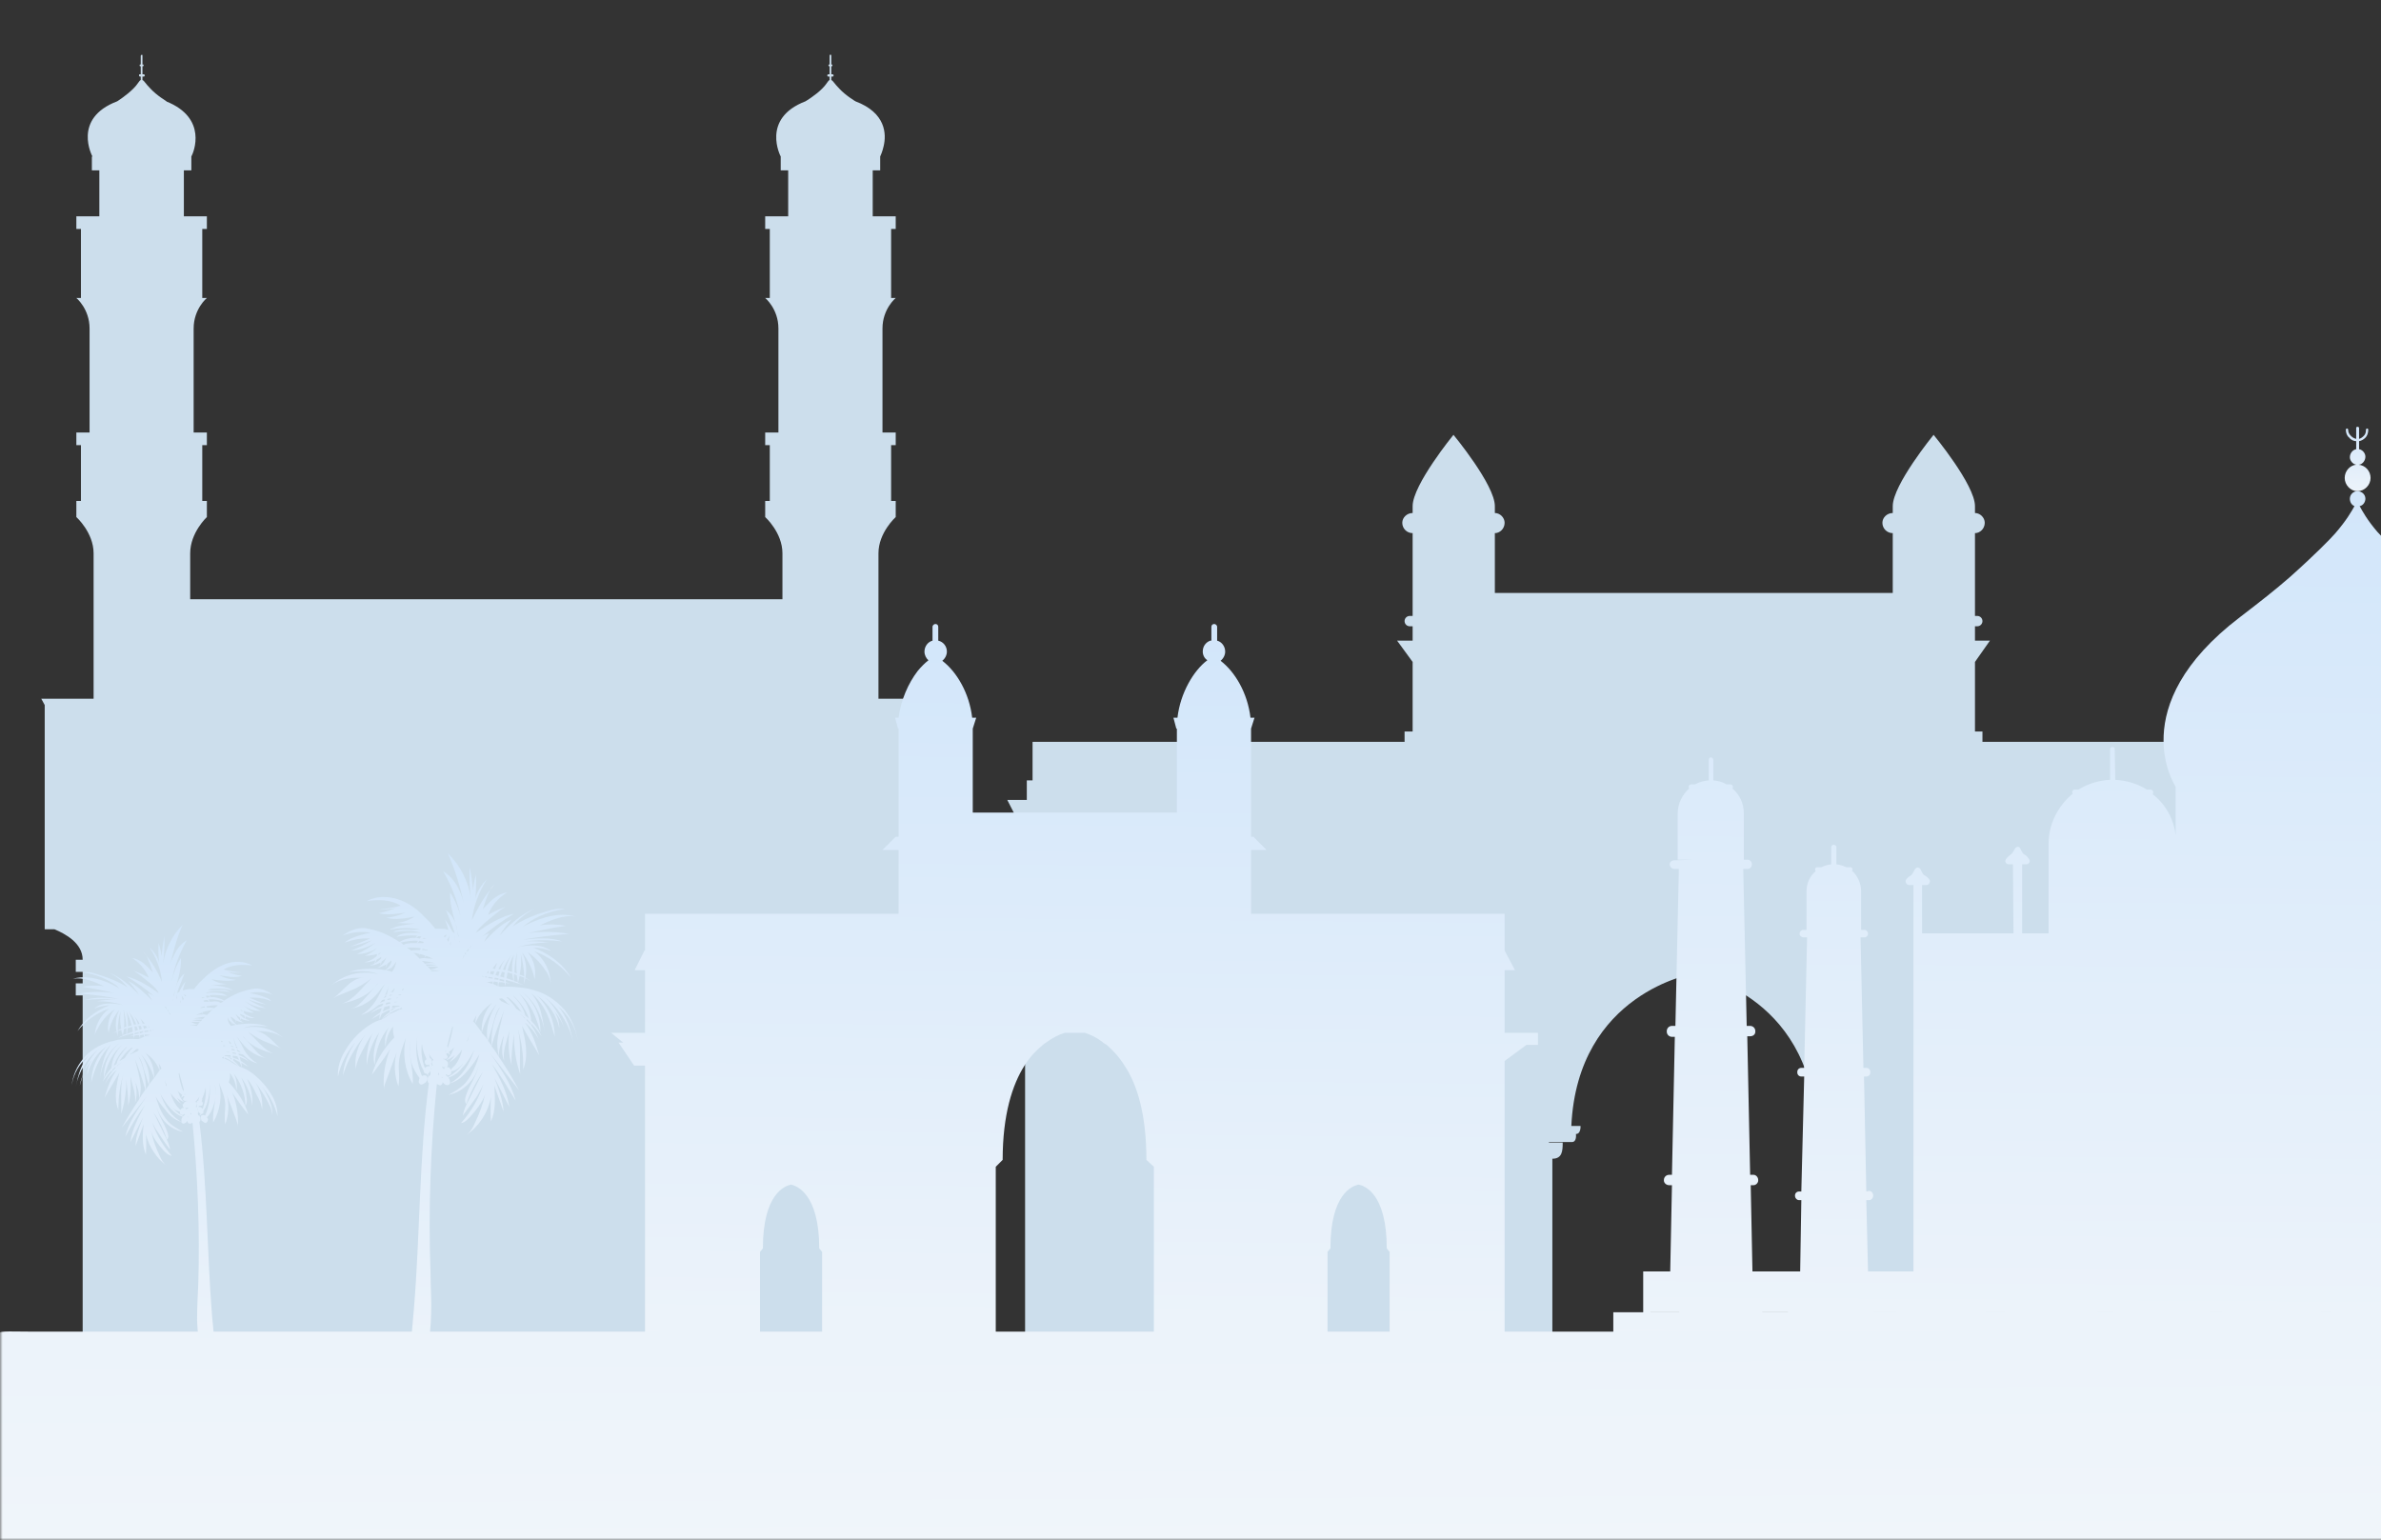 <svg width="456" height="295" viewBox="0 0 456 295" fill="none" xmlns="http://www.w3.org/2000/svg">
<rect x="0" y="0" width="456" height="295" fill="#333333" stroke="none"/>
<mask id="mask0_1482_1144" style="mask-type:alpha" maskUnits="userSpaceOnUse" x="0" y="0" width="910" height="295">
<rect width="910" height="295" fill="#D9D9D9"/>
</mask>
<g mask="url(#mask0_1482_1144)">
<path d="M178.261 133.821L177.6 135.032V136.904V138.887V140.649V153.423V155.295V157.277V159.039V171.703V173.575V175.557V177.429H177.38C176.279 177.759 171.654 179.191 170.553 182.384V183.816H171.654V186.128H170.553V188.331H171.654V190.643H170.553V255.394H170.332H165.818H161.303H156.788H152.273H147.868H147.758H142.362H140.71H139.058H127.495H125.954H125.844H124.302H120.448H116.263H93.138H70.013H65.828H62.084H60.322H58.78H47.107H45.456H43.804H38.408H33.893H29.378H24.863H20.348H15.833V190.643H14.511V188.331H15.833V186.128H14.511V183.816H15.833C15.833 180.622 12.529 178.86 10.437 177.979H8.565V177.429V175.557V173.575V171.703V159.039V157.277V155.295V153.423V140.649V138.887V136.904V135.032L7.904 133.821H17.265H17.925V131.839V114.77V107.833V106.841V105.96C17.925 101.996 14.622 99.023 14.622 99.023V98.362V95.939H15.503V85.258H14.622V82.835H17.154V81.954V63.784V62.903C17.154 59.159 14.622 57.067 14.622 57.067H15.503V54.644V43.852H14.622V41.43H19.026V32.62H17.595V29.977H17.705C17.705 29.977 13.741 22.709 22.44 19.405C22.44 19.405 24.202 18.304 25.524 16.983C26.515 15.992 26.625 15.441 26.955 15.331V14.67H26.845C26.845 14.67 26.625 14.67 26.625 14.45C26.625 14.23 26.735 14.23 26.735 14.23H26.955V12.688H26.845C26.845 12.688 26.735 12.688 26.735 12.468C26.735 12.358 26.845 12.358 26.845 12.358H26.955V10.706C26.955 10.596 27.065 10.486 27.175 10.486C27.286 10.486 27.286 10.596 27.286 10.706V12.358H27.396C27.396 12.358 27.506 12.358 27.506 12.468C27.506 12.688 27.396 12.688 27.396 12.688H27.286V14.23H27.506C27.506 14.23 27.726 14.23 27.726 14.45C27.726 14.67 27.506 14.67 27.506 14.67H27.286V15.331C27.616 15.441 27.836 15.992 28.827 16.983C30.039 18.304 31.911 19.405 31.911 19.405C31.911 19.405 31.874 19.405 31.8 19.405C39.839 22.599 37.086 29.206 36.646 29.977V32.62H35.214V41.43H39.619V43.852H38.738V54.644V57.067H39.619C39.619 57.067 37.086 59.159 37.086 62.903V63.784V81.954V82.835H39.619V85.258H38.738V95.939H39.619V98.362V99.023C39.619 99.023 36.426 101.996 36.426 105.96V106.841V107.833V114.77H36.976H148.859H149.85V106.841V105.96C149.85 101.996 146.546 99.023 146.546 99.023V98.362V95.939H147.427V85.258H146.546V82.835H149.079V81.954V63.784V62.903C149.079 59.159 146.546 57.067 146.546 57.067H147.427V54.644V43.852H146.546V41.43H150.951V32.62H149.52V29.977C149.52 29.977 145.665 22.709 154.255 19.405C154.255 19.405 156.127 18.304 157.448 16.983C158.439 15.992 158.55 15.441 158.88 15.331V14.67H158.77H158.66C158.66 14.67 158.439 14.67 158.439 14.45C158.439 14.23 158.66 14.23 158.66 14.23H158.88V12.688H158.77C158.77 12.688 158.66 12.688 158.66 12.468C158.66 12.358 158.77 12.358 158.77 12.358H158.88V10.706C158.88 10.596 158.88 10.486 158.99 10.486C159.063 10.486 159.1 10.486 159.1 10.486C159.21 10.486 159.21 10.596 159.21 10.706V12.358H159.32C159.32 12.358 159.431 12.358 159.431 12.468C159.431 12.688 159.32 12.688 159.32 12.688H159.21V14.23H159.431C159.431 14.23 159.651 14.23 159.651 14.45C159.651 14.67 159.431 14.67 159.431 14.67H159.21V15.331C159.541 15.441 159.761 15.992 160.752 16.983C161.963 18.304 163.835 19.405 163.835 19.405C169.672 21.608 169.782 25.682 169.231 27.995C169.011 28.986 168.681 29.757 168.571 29.977V32.62H167.139V41.43H171.544V43.852H170.663V54.644V57.067H171.544C171.544 57.067 169.011 59.159 169.011 62.903V63.784V81.954V82.835H171.544V85.258H170.663V95.939H171.544V98.362V99.023C171.544 99.023 168.24 101.996 168.24 105.96V106.841V107.833V131.839V133.821H169.011H178.261Z" fill="#CCDEEC"/>
<path d="M458.298 178.53C458.298 178.53 458.518 180.622 456.096 181.283C456.096 181.283 457.087 183.596 454.664 184.256C454.664 184.256 454.994 187.89 452.352 187.89V259.139H430.878H425.923H420.086H417.113H415.902H410.506H398.062H395.199H389.252H388.041H353.353H352.582H349.389C349.389 255.615 351.371 255.615 351.371 255.615V221.918C349.499 221.918 349.389 220.486 349.389 218.834H350.38V218.724H347.737C346.636 218.724 346.856 217.183 346.856 217.183C345.975 217.183 346.085 215.641 346.085 215.641H347.847C346.525 190.093 324.391 186.459 324.391 186.459C324.391 186.459 302.147 190.093 300.935 215.641H302.697C302.697 215.641 302.807 217.183 301.816 217.183C301.816 217.183 302.037 218.724 301.046 218.724H296.641V218.834H299.284C299.284 220.486 299.173 221.918 297.301 221.918V255.615C297.301 255.615 299.284 255.615 299.284 259.139H296.641H296.09H260.631H259.42H253.583H250.61H238.167H232.771H231.559H228.696H222.75H217.133H196.321V187.89C193.678 187.89 194.118 184.256 194.118 184.256C191.585 183.596 192.687 181.283 192.687 181.283C190.154 180.622 190.374 178.53 190.374 178.53L187.621 175.116H196.321V174.015H197.752V171.152H195.219V157.717L192.907 153.202H196.651V149.458H197.752V145.934V142.08H260.301H266.468H269V140.098H270.542V126.773L267.569 122.699H270.542V119.946H269.991C269.441 119.946 269 119.505 269 118.955C269 118.404 269.441 117.964 269.991 117.964H270.542V113.559V102.106C269.441 102.106 268.56 101.225 268.56 100.124C268.56 99.133 269.441 98.252 270.542 98.252V96.931C270.542 92.856 278.361 83.276 278.361 83.276C278.361 83.276 286.289 92.856 286.289 96.931V98.252C287.28 98.252 288.161 99.133 288.161 100.124C288.161 101.225 287.28 102.106 286.289 102.106V113.559H289.923H358.749H362.493V102.106C361.392 102.106 360.511 101.225 360.511 100.124C360.511 99.133 361.392 98.252 362.493 98.252V96.931C362.493 92.856 370.312 83.276 370.312 83.276C370.312 83.276 378.24 92.856 378.24 96.931V98.252C379.231 98.252 380.112 99.133 380.112 100.124C380.112 101.225 379.231 102.106 378.24 102.106V113.559V117.964H378.681C379.231 117.964 379.672 118.404 379.672 118.955C379.672 119.505 379.231 119.946 378.681 119.946H378.24V122.699H381.103L378.24 126.773V140.098H379.672V142.08H382.645H390.133H451.36V145.934V149.458H452.572V153.202H456.316L454.003 157.717V171.152H451.36V174.015H452.352V175.116H461.051L458.298 178.53Z" fill="#CCDEEC"/>
<path d="M451.47 94.069C450.149 94.069 449.048 92.857 449.048 91.536C449.048 90.214 450.039 89.113 451.25 89.003C450.59 88.893 450.039 88.232 450.039 87.571C450.039 86.8 450.59 86.14 451.25 86.03V84.488C450.81 84.488 450.259 84.268 449.929 83.827C449.488 83.497 449.268 82.946 449.268 82.286C449.268 82.175 449.378 82.065 449.488 82.065C449.598 82.065 449.709 82.175 449.709 82.286C449.709 82.836 449.929 83.167 450.259 83.497C450.553 83.791 450.883 83.974 451.25 84.047V81.955C451.25 81.845 451.36 81.735 451.47 81.735C451.691 81.735 451.801 81.845 451.801 81.955V84.047C452.095 83.974 452.388 83.791 452.682 83.497C453.012 83.167 453.122 82.836 453.122 82.286C453.122 82.175 453.232 82.065 453.343 82.065C453.453 82.065 453.563 82.175 453.563 82.286C453.563 82.946 453.343 83.497 453.012 83.827C452.645 84.194 452.241 84.415 451.801 84.488V86.03C452.462 86.14 453.012 86.8 453.012 87.461C453.012 88.232 452.462 88.893 451.801 89.003C451.801 89.003 451.764 89.003 451.691 89.003C453.012 89.113 454.003 90.214 454.003 91.536C454.003 92.857 452.902 94.069 451.47 94.069Z" fill="url(#paint0_linear_1482_1144)"/>
<path fill-rule="evenodd" clip-rule="evenodd" d="M594.076 255.065L308.974 255.286V251.321L502.236 251.211L314.7 251.321V243.503H319.876L320.206 226.985H319.655C319.105 226.985 318.664 226.544 318.664 226.104V225.993C318.664 225.443 319.105 225.002 319.655 225.002H320.206L320.757 198.573H320.206C319.655 198.573 319.215 198.133 319.215 197.582V197.472C319.215 196.922 319.655 196.481 320.206 196.481H320.867L321.527 166.418H327.694H320.646C320.206 166.418 319.765 165.978 319.765 165.537C319.765 165.097 320.206 164.766 320.646 164.766L324.501 164.656H321.858H321.307V158.93V155.847C321.307 153.864 322.188 152.213 323.51 151.001C323.436 150.928 323.399 150.818 323.399 150.671C323.399 150.451 323.62 150.23 323.84 150.23H324.611C325.418 149.79 326.299 149.533 327.254 149.46V145.605C327.254 145.275 327.364 145.055 327.694 145.055C327.914 145.055 328.135 145.275 328.135 145.605V149.46C329.089 149.533 329.933 149.79 330.667 150.23H331.438C331.658 150.23 331.879 150.451 331.879 150.671C331.879 150.818 331.842 150.928 331.769 151.001C333.2 152.213 333.971 153.864 333.971 155.847V158.93V164.656H334.742C335.182 164.656 335.513 165.097 335.513 165.537C335.513 165.978 335.182 166.418 334.742 166.418H333.861L334.522 196.481H335.182C335.733 196.481 336.173 196.922 336.173 197.472V197.582C336.173 198.133 335.733 198.463 335.182 198.463H334.632L335.182 225.002H335.843C336.284 225.002 336.724 225.443 336.724 225.993V226.104C336.724 226.544 336.284 226.985 335.843 226.985H335.292L335.623 243.503H344.763L344.983 229.848H344.543C344.102 229.848 343.772 229.407 343.772 229.077V228.967C343.772 228.526 344.102 228.196 344.543 228.196H344.983L345.534 206.172H344.983C344.543 206.172 344.212 205.841 344.212 205.401V205.291C344.212 204.85 344.543 204.52 344.983 204.52H345.534L346.084 179.522H345.424C344.983 179.522 344.653 179.192 344.653 178.862C344.653 178.421 344.983 178.091 345.313 178.091H346.084H345.974V170.713C345.974 169.171 346.635 167.74 347.736 166.859C347.663 166.785 347.626 166.675 347.626 166.528C347.626 166.308 347.736 166.088 348.067 166.088H348.837C349.425 165.794 350.049 165.611 350.709 165.537V162.234C350.709 162.013 350.93 161.793 351.15 161.793C351.48 161.793 351.7 162.013 351.7 162.234V165.537C352.361 165.611 352.985 165.794 353.573 166.088H354.343C354.564 166.088 354.784 166.198 354.784 166.528C354.784 166.602 354.747 166.675 354.674 166.748C355.775 167.74 356.436 169.171 356.436 170.713V173.246V178.091H357.096C357.427 178.091 357.757 178.421 357.757 178.862C357.757 179.192 357.427 179.522 357.096 179.522H351.26H356.326L356.876 204.52H357.427C357.867 204.52 358.198 204.85 358.198 205.291V205.401C358.198 205.841 357.867 206.172 357.427 206.172H356.986L357.427 228.196L357.977 228.086C358.418 228.086 358.748 228.526 358.748 228.967C358.748 229.407 358.418 229.848 357.977 229.848H357.427L357.757 243.503H366.457V169.501H365.576C365.135 169.501 364.805 168.841 365.025 168.51C365.245 168.18 365.576 167.85 366.016 167.629C366.347 167.409 366.677 166.418 366.897 166.308C367.117 166.088 367.448 166.088 367.668 166.308C367.888 166.418 368.108 167.409 368.549 167.629C368.989 167.85 369.32 168.18 369.54 168.51C369.76 168.841 369.43 169.501 368.989 169.501H368.109V178.752H385.618L385.508 165.537H384.737C384.186 165.537 383.856 164.987 384.186 164.546C384.406 164.216 384.627 163.995 385.067 163.665C385.508 163.445 385.838 162.454 386.058 162.344C386.278 162.123 386.609 162.123 386.829 162.344C386.939 162.454 387.27 163.445 387.71 163.665C388.15 163.885 388.371 164.216 388.591 164.546C388.921 164.987 388.591 165.537 388.04 165.537H387.27V178.752H392.335V161.573C392.335 157.719 394.207 154.305 396.96 151.992C396.887 151.919 396.85 151.845 396.85 151.772C396.85 151.442 397.07 151.221 397.291 151.221H398.061C399.823 150.12 401.916 149.46 404.118 149.349V143.513C404.118 143.183 404.338 143.072 404.558 143.072C404.889 143.072 404.999 143.183 404.999 143.513L405.109 149.349C405.036 149.349 404.999 149.349 404.999 149.349C407.312 149.46 409.404 150.12 411.166 151.221H411.937C412.157 151.221 412.377 151.442 412.377 151.772C412.377 151.845 412.34 151.956 412.267 152.102C414.69 153.974 416.341 156.838 416.672 160.031V157.388V152.543V150.671H478.78H416.672C416.672 150.671 406.431 135.364 429.005 118.185C432.749 115.322 435.833 112.899 438.476 110.587C443.541 106.072 446.294 103.209 447.175 102.218C449.378 99.685 450.369 97.923 450.919 96.932C450.369 96.712 450.038 96.161 450.038 95.5C450.038 94.73 450.699 94.069 451.47 94.069C452.351 94.069 453.012 94.73 453.012 95.5C453.012 96.161 452.571 96.822 451.91 96.932C452.461 97.923 453.342 99.575 455.324 101.887C455.324 101.887 459.839 106.733 464.574 110.697H464.464C467.107 112.899 470.08 115.432 473.824 118.185C496.509 135.364 486.268 150.671 486.268 150.671H486.488V152.543V157.278V161.463C486.488 157.608 488.36 154.195 491.113 151.992C491.04 151.919 491.003 151.809 491.003 151.662C491.003 151.442 491.224 151.221 491.444 151.221H492.215C493.977 150.12 496.069 149.349 498.271 149.349C498.271 149.349 498.271 149.313 498.271 149.239V143.403C498.271 143.183 498.492 142.962 498.712 142.962C498.932 142.962 499.152 143.183 499.152 143.403V149.239C499.152 149.313 499.152 149.349 499.152 149.349C501.465 149.349 503.557 150.12 505.319 151.221H506.09C506.31 151.221 506.53 151.442 506.53 151.662C506.53 151.809 506.494 151.919 506.42 151.992C509.173 154.195 510.935 157.608 510.935 161.463V178.642H515.891V165.427H515.12C514.569 165.427 514.239 164.876 514.569 164.436C514.789 164.106 515.01 163.885 515.45 163.665C515.891 163.335 516.221 162.454 516.441 162.234C516.661 162.123 516.882 162.123 517.212 162.234C517.322 162.454 517.653 163.335 518.093 163.665C518.533 163.885 518.754 164.106 518.974 164.436C519.304 164.876 518.974 165.427 518.423 165.427H517.653V178.642H535.052V169.391H534.281C533.73 169.391 533.4 168.841 533.73 168.4C533.84 168.07 534.171 167.74 534.611 167.519C535.052 167.299 535.272 166.308 535.492 166.198C535.712 165.978 536.043 165.978 536.263 166.198C536.483 166.308 536.814 167.299 537.254 167.519C537.695 167.74 537.915 168.07 538.135 168.4C538.355 168.731 538.135 169.391 537.584 169.391H536.703L536.814 243.393H535.162H532.299H588.35V251.211H594.076V255.065ZM486.488 161.463V164.546V161.353C486.488 161.426 486.488 161.463 486.488 161.463ZM346.084 178.091H346.745H346.084ZM346.745 178.091H348.837H348.727H346.745ZM325.161 164.656H325.271H327.804H325.161ZM486.488 164.546V178.642V164.546ZM405.66 178.642H404.338H403.017H405.66ZM416.672 178.642H413.809H415.35H416.672ZM413.809 178.642H413.368H410.175H413.809ZM490.563 243.282H486.488H472.393H490.563ZM493.426 178.642H492.215H493.426ZM511.816 243.282H520.406H517.542H515.781H511.816ZM501.905 178.531H503.557H501.905Z" fill="url(#paint1_linear_1482_1144)"/>
<path d="M294.548 197.802V200.114H292.346L288.161 203.198V255.285H267.348H266.137V239.758C266.137 239.758 266.137 239.758 265.586 239.097C265.586 228.525 261.292 227.094 260.19 226.874C259.089 227.094 254.794 228.525 254.794 239.097C254.244 239.758 254.244 239.758 254.244 239.758V255.285H253.032H239.598V255.505H237.065H225.392V255.285H223.08H220.987V254.734V223.46C220.987 223.46 220.987 223.46 219.556 222.138C219.556 213.439 217.794 207.713 215.371 204.079C214.27 202.317 213.059 201.105 211.957 200.114C211.737 199.967 211.554 199.857 211.407 199.784C210.085 198.683 208.764 198.132 207.773 197.802H203.919C202.817 198.132 201.496 198.793 200.174 199.784C200.028 199.857 199.881 199.967 199.734 200.114C198.523 201.105 197.311 202.317 196.21 204.079C193.898 207.713 192.025 213.439 192.025 222.138C190.704 223.46 190.704 223.46 190.704 223.46V254.734V255.285H188.502H186.299V255.505H172.094V255.285H158.659H157.448V239.758C157.448 239.758 157.448 239.758 156.897 239.097C156.897 228.525 152.492 227.094 151.501 226.874C150.4 227.094 146.105 228.525 146.105 239.097C145.554 239.758 145.554 239.758 145.554 239.758V255.285H144.343H123.53V204.079H121.438L118.465 199.674C118.538 199.674 118.832 199.674 119.346 199.674L117.033 197.802H123.53V185.799H121.548L123.42 182.054H123.53V178.751V175.007H172.094V162.783H169.01L171.543 160.251H172.094V153.093V139.548H171.983L171.433 137.456H172.094C172.534 134.042 173.966 130.848 175.728 128.536C176.388 127.728 177.086 127.031 177.82 126.443C177.379 126.113 177.049 125.452 177.049 124.792C177.049 123.801 177.71 122.92 178.591 122.699V120.056C178.591 119.726 178.921 119.506 179.141 119.506C179.472 119.506 179.692 119.726 179.692 120.056V122.699C180.683 122.92 181.344 123.801 181.344 124.792C181.344 125.452 181.013 126.113 180.463 126.554C183.216 128.646 185.638 132.72 186.189 137.456H186.96L186.299 139.548V140.319V153.093V155.625H225.392V153.093V139.548H225.282L224.731 137.456H225.502C226.053 132.72 228.586 128.426 231.228 126.443C230.678 126.113 230.348 125.452 230.348 124.792C230.348 123.801 230.898 123.03 231.779 122.699C231.852 122.699 231.926 122.699 231.999 122.699V120.056C231.999 119.726 232.22 119.506 232.55 119.506C232.77 119.506 233.101 119.726 233.101 120.056V122.699C233.981 122.92 234.642 123.801 234.642 124.792C234.642 125.452 234.312 126.113 233.761 126.554C236.514 128.646 238.937 132.72 239.488 137.456H240.258L239.598 139.548V153.093V160.251H240.038L242.571 162.783H239.598V175.007H288.161V178.751V182.054L290.143 185.799H288.161V197.802H294.548Z" fill="url(#paint2_linear_1482_1144)"/>
<path d="M921 310H-0.766V262.879C-0.766 254.124 -2.839 255.026 5.36 255.026H906.16C914.358 255.026 921 262.12 921 270.876V310Z" fill="url(#paint3_linear_1482_1144)"/>
<path d="M94.789 169.28C94.496 169.647 94.202 170.014 93.908 170.381C94.128 169.94 94.459 169.61 94.789 169.28Z" fill="url(#paint4_linear_1482_1144)"/>
<path d="M110.646 199.233C110.646 199.453 110.683 199.673 110.757 199.893C110.683 199.673 110.646 199.453 110.646 199.233Z" fill="url(#paint5_linear_1482_1144)"/>
<path fill-rule="evenodd" clip-rule="evenodd" d="M66.047 201.325C66.928 199.783 68.03 198.462 69.351 197.361C70.452 196.48 71.664 195.599 73.095 195.268C73.536 194.681 74.049 194.204 74.637 193.837C74.637 193.69 74.637 193.543 74.637 193.396C74.123 193.617 73.609 193.874 73.095 194.167C72.948 194.534 72.802 194.901 72.655 195.268C72.655 194.975 72.691 194.644 72.765 194.277C72.251 194.571 71.737 194.865 71.223 195.158C71.664 194.718 72.177 194.314 72.765 193.947C72.912 193.653 73.022 193.36 73.095 193.066C72.361 193.286 71.664 193.617 71.003 194.057C71.553 193.396 72.434 192.956 73.205 192.625C73.279 192.479 73.352 192.332 73.425 192.185C73.058 192.258 72.728 192.369 72.434 192.515C71.443 193.396 70.342 194.057 69.131 194.387C70.783 193.506 71.994 191.855 72.765 190.203C73.095 189.652 73.315 188.992 73.756 188.441C73.205 188.992 72.875 189.542 72.434 190.093C71.113 191.745 69.241 192.846 67.259 193.176C68.25 192.956 69.021 192.185 69.791 191.304C70.599 190.423 71.407 189.505 72.214 188.551C72.288 188.478 72.324 188.404 72.324 188.331C72.104 188.624 71.884 188.918 71.664 189.212C70.012 190.864 67.809 191.745 65.497 192.185C66.708 191.855 67.699 190.974 68.58 190.093C69.461 189.212 70.232 188.221 71.223 187.34C70.012 188.221 68.69 189.102 67.259 189.652C66.047 190.203 64.836 190.533 63.845 191.194C64.726 190.533 65.497 189.652 66.378 188.881C67.259 188 68.47 187.23 69.681 187.23C67.589 187.23 65.277 187.34 63.515 188.661C65.937 186.569 69.351 185.798 72.434 186.569C70.672 185.798 68.69 186.018 66.818 186.128C69.021 185.468 71.443 185.358 73.756 185.798C74.306 185.468 74.747 184.917 74.967 184.256C74.967 184.183 74.967 184.073 74.967 183.926C74.747 184.146 74.49 184.366 74.196 184.587C74.123 184.88 74.013 185.137 73.866 185.358C73.939 185.137 73.976 184.917 73.976 184.697C73.425 185.027 72.875 185.247 72.214 185.358C72.434 185.284 72.618 185.174 72.765 185.027C72.838 184.807 72.875 184.587 72.875 184.366C72.214 184.697 71.553 184.917 70.783 184.917C71.076 184.844 71.37 184.734 71.664 184.587C71.737 184.366 71.81 184.146 71.884 183.926C71.223 184.146 70.562 184.366 69.791 184.256C70.672 184.146 71.443 183.706 72.104 183.155C72.177 183.008 72.214 182.861 72.214 182.715C71.48 182.935 70.709 183.045 69.902 183.045C70.783 182.678 71.59 182.164 72.324 181.503C71.223 182.274 69.792 182.715 68.36 182.715C69.681 182.127 70.893 181.393 71.994 180.512C70.562 181.393 68.911 181.944 67.259 182.054C68.654 181.54 69.975 180.879 71.223 180.072C69.902 180.586 68.543 180.989 67.149 181.283C68.397 180.769 69.645 180.255 70.893 179.741C69.241 179.631 67.589 179.962 66.047 180.512C66.378 180.182 66.818 179.962 67.259 179.741C68.433 179.227 69.681 178.86 71.003 178.64C69.131 178.31 67.369 178.53 65.607 179.191C66.818 178.31 68.25 177.649 69.791 177.759C70.012 177.759 70.232 177.796 70.452 177.869C72.655 178.2 74.637 179.191 76.509 180.402C77.17 179.962 78.051 179.741 78.822 179.631C79.042 179.631 79.299 179.631 79.592 179.631C79.666 179.484 79.776 179.338 79.923 179.191C78.601 179.081 77.28 179.191 75.958 179.411C76.839 178.64 78.161 178.64 79.372 178.64C79.739 178.64 80.143 178.64 80.583 178.64C78.932 178.09 77.059 178.31 75.298 178.53C76.729 177.649 78.711 178.31 80.363 177.979C78.491 177.649 76.509 177.649 74.527 178.09C76.068 177.209 77.83 177.098 79.482 176.878C78.308 176.878 77.133 176.842 75.958 176.768C77.17 176.658 78.381 176.217 79.372 175.557C77.61 175.887 75.738 176.218 73.976 175.777C75.188 175.667 76.399 175.337 77.61 174.786C75.958 175.006 74.196 175.337 72.545 174.896C73.646 174.676 74.71 174.345 75.738 173.905C74.71 174.125 73.683 174.199 72.655 174.125C74.05 174.052 75.408 173.832 76.729 173.464C74.857 172.253 72.434 172.253 70.232 172.584C71.994 171.592 74.306 171.592 76.289 172.253C78.271 172.914 79.923 174.125 81.354 175.667C82.088 176.328 82.749 177.062 83.336 177.869C83.63 177.869 83.96 177.869 84.328 177.869C84.768 177.869 85.319 177.869 85.759 178.09C85.832 178.09 85.869 178.09 85.869 178.09C85.722 177.429 85.502 176.768 85.209 176.107C85.796 176.842 86.273 177.612 86.64 178.42C86.787 178.493 86.934 178.603 87.081 178.75C86.64 177.209 85.979 175.777 85.429 174.345C86.53 175.116 87.191 176.438 87.521 177.759C87.594 178.273 87.668 178.787 87.741 179.301C87.815 179.301 87.851 179.338 87.851 179.411C87.301 176.548 86.089 173.795 86.2 170.932C87.191 172.473 87.962 174.235 88.292 175.997C87.741 172.804 86.53 169.72 84.878 166.857C86.31 167.738 87.301 169.06 87.962 170.491C88.329 171.299 88.622 172.143 88.842 173.024C88.072 169.72 87.191 166.527 85.759 163.443C88.182 165.756 89.723 168.839 90.164 172.033C89.944 170.051 89.87 168.032 89.944 165.976C90.237 167.445 90.457 168.95 90.604 170.491C90.678 169.463 90.861 168.472 91.155 167.518C91.228 168.986 91.192 170.491 91.045 172.033C91.375 170.711 92.256 169.39 93.247 168.399C91.706 170.822 90.715 173.464 90.384 176.218C91.375 174.125 92.476 172.143 93.908 170.381C93.761 170.675 93.614 170.968 93.468 171.262C93.1 172.216 92.77 173.171 92.476 174.125C93.798 172.694 95.229 171.152 97.102 170.932C95.45 171.923 94.128 173.464 93.468 175.226C94.495 174.639 95.597 174.125 96.771 173.685C95.34 174.566 94.018 175.777 92.697 176.878C92.146 177.429 91.485 177.979 91.155 178.64C93.468 177.098 95.78 175.557 98.423 175.006C96.221 176.328 94.128 177.833 92.146 179.521C92.587 179.154 93.1 178.897 93.688 178.75C93.321 179.264 92.99 179.815 92.697 180.402C94.238 178.75 95.89 176.988 97.983 176.107C97.102 177.062 96.331 178.09 95.67 179.191C97.542 177.098 99.744 175.116 102.387 174.015C100.736 174.896 99.304 175.997 98.203 177.429C100.185 176.107 102.387 175.226 104.59 174.566C105.691 174.235 106.902 173.905 108.114 174.125C105.361 174.456 102.828 175.447 100.625 177.098C100.405 177.319 100.148 177.502 99.855 177.649C101.029 176.988 102.24 176.438 103.489 175.997C105.691 175.226 108.114 174.896 110.316 175.557C108.003 175.116 105.581 176.217 103.378 177.209C105.03 176.988 106.682 176.988 108.334 177.319C105.911 177.686 103.489 178.163 101.066 178.75C103.709 178.31 106.462 178.42 108.995 178.86C105.985 179.081 103.011 179.448 100.075 179.962C102.608 179.741 105.25 179.411 107.673 180.292C105.324 179.998 103.011 179.998 100.736 180.292C102.13 180.219 103.562 180.292 105.03 180.512C103.048 180.512 100.956 180.843 99.084 181.393C100.075 181.173 101.176 181.063 102.057 181.063C103.378 181.063 104.59 181.393 105.581 182.164C104.48 181.724 103.378 181.503 102.167 181.503C105.03 182.605 107.783 184.477 109.325 187.23C107.453 184.917 105.03 183.155 102.277 182.164C104.259 183.596 105.471 186.018 105.471 188.441C105.471 187.78 105.14 187.009 104.81 186.349C103.819 184.807 102.608 183.375 101.066 182.384C102.277 183.816 102.718 185.798 102.387 187.56C102.057 185.688 101.176 183.926 99.965 182.384C100.735 183.926 100.956 185.578 100.625 187.23C100.992 187.45 101.323 187.67 101.616 187.89C101.323 187.743 100.992 187.56 100.625 187.34C100.552 187.707 100.442 188.074 100.295 188.441C100.368 188.074 100.405 187.67 100.405 187.23C100.111 187.156 99.818 187.046 99.524 186.899C99.451 187.34 99.341 187.78 99.194 188.221C99.561 188.367 99.928 188.514 100.295 188.661C99.708 188.514 99.084 188.331 98.423 188.111C98.423 188.257 98.46 188.368 98.533 188.441C98.46 188.294 98.423 188.184 98.423 188.111C97.909 187.964 97.395 187.817 96.881 187.67C96.881 187.817 96.881 187.964 96.881 188.111C97.175 188.184 97.469 188.294 97.762 188.441C97.469 188.368 97.175 188.294 96.881 188.221C96.808 188.441 96.771 188.661 96.771 188.881C96.698 188.661 96.661 188.441 96.661 188.221C96.294 188.147 95.927 188.111 95.56 188.111C95.486 188.331 95.45 188.588 95.45 188.881C95.523 188.881 95.633 188.918 95.78 188.992C97.212 188.881 98.753 188.992 100.295 189.212C100.956 189.285 101.616 189.432 102.277 189.652C104.48 190.203 106.572 191.634 108.114 193.396C109.435 195.048 110.316 197.14 110.646 199.233C110.206 196.7 108.884 194.387 106.902 192.736C108.554 194.608 109.325 197.14 109.765 199.673C109.105 196.26 107.122 193.176 104.369 190.974C106.021 192.515 107.233 194.498 108.003 196.7C107.563 195.599 106.939 194.571 106.131 193.617C106.792 194.608 107.122 195.819 107.122 196.92C106.572 194.387 105.03 192.185 102.828 190.643C105.03 192.736 106.242 195.599 106.242 198.572C105.801 197.03 105.361 195.489 104.7 194.057C103.929 192.515 102.938 191.194 101.727 190.203C102.608 191.194 103.268 192.515 103.599 193.837C103.929 195.158 104.149 196.48 104.369 197.911C103.929 194.828 102.497 191.745 99.965 189.983C102.277 191.745 103.599 194.718 103.489 197.691C102.718 194.828 101.616 192.075 99.414 190.313C100.735 191.634 101.616 193.506 101.727 195.489C102.608 196.37 103.268 197.361 103.709 198.462C103.121 197.581 102.461 196.773 101.727 196.039C101.727 196.113 101.727 196.223 101.727 196.37C102.314 197.177 102.791 198.058 103.158 199.013C102.497 197.801 101.616 196.7 100.515 195.819C101.947 197.691 102.608 199.893 103.268 202.096C102.167 200.261 101.066 198.388 99.965 196.48C100.295 197.911 100.625 199.233 100.736 200.664C100.846 202.096 100.736 203.527 100.185 204.849C100.295 201.986 99.855 199.123 98.974 196.37C99.965 199.343 99.414 202.536 99.634 205.73C98.753 203.197 98.423 200.664 98.423 198.021C98.203 200.004 97.872 201.986 97.983 203.968C97.322 201.876 97.322 199.563 97.542 197.361C97.102 199.343 96.221 201.215 96.551 203.197C96 201.876 96.11 200.224 96.441 198.682C96.441 198.609 96.441 198.499 96.441 198.352C96 199.673 95.45 201.105 95.56 202.426C96.955 204.482 98.239 206.611 99.414 208.813C97.579 206.464 95.743 204.115 93.908 201.766C95.89 204.629 97.872 207.492 98.753 210.795C97.322 208.483 96 206.06 94.238 203.858C95.67 206.391 97.102 209.034 97.542 212.007C96.588 210.171 95.633 208.299 94.679 206.391C95.45 208.483 96.331 210.685 96.441 212.888C95.853 211.273 95.266 209.621 94.679 207.932C94.789 210.245 95.009 212.667 94.018 214.76C93.945 213.218 93.945 211.676 94.018 210.135C93.468 213.108 91.706 215.751 89.283 217.403C90.054 216.852 90.604 215.971 90.935 215.09C91.816 213.328 92.476 211.493 92.917 209.584C92.366 211.126 91.155 212.668 90.054 213.879C89.503 214.429 89.063 214.98 88.292 215.09C90.274 212.888 91.706 210.355 92.587 207.602C92.256 208.373 91.816 209.144 91.375 209.914C90.494 211.163 89.577 212.411 88.622 213.659C88.843 212.557 89.283 211.566 89.834 210.575C90.715 208.813 91.596 207.051 92.476 205.289C91.155 207.198 90.091 209.254 89.283 211.456C88.953 210.906 89.063 210.245 89.283 209.694C89.944 207.712 91.375 205.95 91.706 203.858C91.155 206.721 88.732 209.144 85.869 209.694C86.97 209.144 88.072 208.483 89.063 207.492C89.834 206.611 90.494 205.51 90.935 204.408C91.302 203.601 91.596 202.757 91.816 201.876C91.228 202.903 90.568 203.858 89.834 204.739C88.843 205.95 87.631 207.161 86.089 207.492C88.512 206.28 89.944 203.748 90.825 201.105C90.164 202.316 89.503 203.527 88.512 204.519C87.851 205.4 86.86 206.06 85.869 206.391C86.089 206.611 86.2 206.941 86.2 207.382C86.2 207.455 86.163 207.529 86.089 207.602C86.089 207.712 85.869 207.822 85.649 207.822C85.429 207.822 85.209 207.712 85.098 207.602C84.951 207.455 84.841 207.345 84.768 207.272C84.768 207.418 84.731 207.529 84.658 207.602C84.548 207.822 84.328 207.932 84.107 207.822C83.96 207.749 83.814 207.675 83.667 207.602C82.455 219.385 82.015 231.939 82.455 243.832C82.455 246.475 82.676 249.117 82.566 251.65C82.492 254.073 82.272 256.496 81.905 258.918C79.702 259.469 78.491 258.918 78.491 258.918C78.785 256.202 79.042 253.486 79.262 250.769C80.473 236.343 80.253 221.808 82.125 207.492C82.125 207.418 82.088 207.382 82.015 207.382C81.942 207.235 81.905 207.088 81.905 206.941C81.905 206.611 81.905 206.28 82.125 206.06C81.978 205.987 81.831 205.84 81.685 205.62C81.464 205.62 81.317 205.546 81.244 205.4C81.171 205.326 81.134 205.253 81.134 205.179C81.134 205.106 81.134 205.069 81.134 205.069C80.84 204.555 80.62 204.041 80.473 203.527C79.923 201.876 79.702 200.114 79.923 198.462C79.482 200.995 79.812 203.638 80.804 206.06C80.877 206.06 80.987 206.024 81.134 205.95C81.354 205.95 81.575 205.95 81.685 206.06C81.905 206.28 81.905 206.611 81.795 206.941C81.721 207.015 81.648 207.125 81.575 207.272C81.428 207.345 81.317 207.418 81.244 207.492C81.024 207.602 80.914 207.712 80.694 207.712C80.473 207.712 80.363 207.602 80.253 207.382C80.18 207.235 80.18 207.051 80.253 206.831C80.253 206.684 80.29 206.574 80.363 206.501C79.702 205.62 79.152 204.629 78.822 203.638C78.491 202.206 78.381 200.664 78.601 199.123C78.051 201.876 79.262 204.739 79.042 207.602C77.5 204.959 77.059 201.766 77.72 198.792C77.17 200.334 76.509 201.876 76.399 203.527C76.289 205.069 76.619 206.501 76.289 208.042C75.518 205.95 75.408 203.638 75.958 201.545C75.298 203.381 74.637 205.179 73.976 206.941C73.756 207.492 73.536 208.042 73.536 208.593C73.315 205.95 73.756 203.307 74.747 200.885C73.646 202.646 72.434 204.188 71.223 205.84C71.994 203.087 73.646 200.664 75.518 198.682C75.298 198.021 75.188 197.251 75.298 196.59C74.417 197.691 73.866 199.123 73.866 200.554C73.536 199.233 73.866 197.911 74.417 196.81C72.765 198.792 71.884 201.325 71.774 203.968C71.553 203.307 71.553 202.646 71.553 201.986C71.7 200.664 71.994 199.416 72.434 198.242C72.508 198.021 72.581 197.838 72.655 197.691C71.333 199.563 70.562 201.655 70.232 203.968C70.122 202.096 70.452 200.224 71.113 198.462C71.186 198.315 71.296 198.132 71.443 197.911C70.562 198.902 70.012 200.114 69.351 201.325C68.8 202.426 68.25 203.527 68.14 204.739C67.809 202.426 68.58 200.004 70.012 198.132C68.47 200.004 67.149 202.096 66.268 204.298C66.047 204.849 65.827 205.4 65.717 206.06C65.717 204.298 66.378 202.647 67.149 201.105C67.442 200.591 67.736 200.114 68.03 199.673C66.378 201.545 65.277 203.748 64.726 206.17C64.616 204.519 65.166 202.757 66.047 201.325ZM89.173 217.513C89.246 217.513 89.283 217.476 89.283 217.403C89.283 217.476 89.246 217.513 89.173 217.513ZM63.515 191.414C63.588 191.341 63.698 191.267 63.845 191.194C63.698 191.267 63.588 191.341 63.515 191.414ZM72.545 182.605C72.545 182.678 72.508 182.788 72.434 182.935C72.655 182.715 72.838 182.531 72.985 182.384C72.838 182.458 72.691 182.531 72.545 182.605ZM72.104 183.816C72.031 184.036 71.921 184.256 71.774 184.477C72.214 184.256 72.618 183.963 72.985 183.596C72.985 183.522 72.985 183.412 72.985 183.265C72.691 183.485 72.398 183.669 72.104 183.816ZM73.425 183.045C73.499 183.045 73.536 183.045 73.536 183.045C73.536 183.045 73.499 183.045 73.425 183.045ZM73.095 184.146C73.022 184.44 72.912 184.734 72.765 185.027C73.315 184.697 73.756 184.036 73.976 183.375C73.756 183.669 73.462 183.926 73.095 184.146ZM100.405 187.009C100.332 185.541 100.111 184.109 99.744 182.715C99.891 184.036 99.818 185.358 99.524 186.679C99.818 186.752 100.111 186.863 100.405 187.009ZM98.533 186.239C98.68 186.312 98.827 186.385 98.974 186.459C98.827 185.064 98.863 183.669 99.084 182.274C98.717 183.596 98.533 184.917 98.533 186.239ZM98.423 187.89C98.717 187.964 98.974 188.037 99.194 188.111C99.12 187.67 99.047 187.23 98.974 186.789C98.827 186.716 98.643 186.642 98.423 186.569C98.423 187.009 98.423 187.45 98.423 187.89ZM73.315 193.727C73.756 193.506 74.196 193.323 74.637 193.176C74.637 193.029 74.637 192.846 74.637 192.625C74.27 192.699 73.939 192.772 73.646 192.846C73.499 193.139 73.389 193.433 73.315 193.727ZM75.298 189.983C75.371 189.762 75.481 189.542 75.628 189.322C75.555 189.322 75.518 189.322 75.518 189.322C75.298 189.542 75.077 189.799 74.857 190.093C75.004 190.019 75.151 189.983 75.298 189.983ZM74.637 190.533C74.637 190.607 74.6 190.68 74.527 190.753C74.674 190.68 74.857 190.643 75.077 190.643C75.077 190.57 75.077 190.533 75.077 190.533C74.93 190.533 74.784 190.533 74.637 190.533ZM75.518 191.855C75.518 191.928 75.518 191.965 75.518 191.965C75.738 191.965 75.958 191.928 76.178 191.855C75.958 191.855 75.738 191.855 75.518 191.855ZM75.188 192.625C75.114 192.772 75.077 192.919 75.077 193.066C75.518 192.919 75.995 192.809 76.509 192.736C76.509 192.662 76.509 192.625 76.509 192.625C76.068 192.625 75.628 192.625 75.188 192.625ZM74.967 193.286C74.894 193.36 74.857 193.47 74.857 193.617C75.151 193.396 75.481 193.176 75.848 192.956C75.555 193.029 75.261 193.139 74.967 193.286ZM74.857 191.414C74.857 191.341 74.857 191.267 74.857 191.194C74.71 191.194 74.527 191.231 74.306 191.304C74.233 191.377 74.196 191.451 74.196 191.524C74.196 191.524 74.233 191.524 74.306 191.524C74.453 191.451 74.637 191.414 74.857 191.414ZM73.976 192.075C73.903 192.148 73.866 192.258 73.866 192.405C74.16 192.332 74.453 192.258 74.747 192.185C74.747 192.112 74.747 192.038 74.747 191.965C74.453 191.965 74.196 192.001 73.976 192.075ZM72.765 192.075C73.058 191.928 73.352 191.818 73.646 191.745C73.646 191.598 73.683 191.488 73.756 191.414C73.536 191.414 73.352 191.451 73.205 191.524C73.058 191.671 72.912 191.855 72.765 192.075ZM73.756 190.753C73.683 190.9 73.572 191.047 73.425 191.194C73.572 191.121 73.719 191.047 73.866 190.974C73.939 190.9 73.976 190.79 73.976 190.643C73.903 190.643 73.829 190.68 73.756 190.753ZM74.086 190.423C74.233 189.909 74.343 189.359 74.417 188.771C74.27 189.432 74.05 190.019 73.756 190.533C73.903 190.533 74.013 190.496 74.086 190.423ZM74.967 185.358C74.894 185.431 74.82 185.541 74.747 185.688C74.82 185.541 74.857 185.431 74.857 185.358C74.564 185.578 74.233 185.725 73.866 185.798C74.306 185.871 74.71 185.982 75.077 186.128C75.518 185.578 75.848 184.807 75.848 184.146C75.628 184.587 75.334 184.99 74.967 185.358ZM75.958 191.194C76.032 191.194 76.142 191.157 76.289 191.084C76.215 191.084 76.105 191.084 75.958 191.084C75.958 191.157 75.958 191.194 75.958 191.194ZM76.399 190.423C76.325 190.496 76.289 190.533 76.289 190.533C76.509 190.533 76.692 190.533 76.839 190.533C76.839 190.533 76.839 190.496 76.839 190.423C76.692 190.423 76.546 190.423 76.399 190.423ZM80.143 179.301C79.996 179.374 79.849 179.484 79.702 179.631C79.923 179.631 80.143 179.668 80.363 179.741C80.51 179.595 80.62 179.484 80.694 179.411C80.547 179.338 80.363 179.301 80.143 179.301ZM85.759 203.638C85.869 203.858 85.759 204.188 85.649 204.298C85.576 204.298 85.539 204.335 85.539 204.408C85.686 204.335 85.796 204.335 85.869 204.408C86.089 204.482 86.236 204.629 86.31 204.849C86.603 204.555 86.897 204.262 87.191 203.968C87.851 203.087 88.292 202.096 88.512 200.995C87.851 201.986 87.081 202.867 86.089 203.417C86.236 203.271 86.383 203.087 86.53 202.867C86.75 202.647 86.934 202.39 87.081 202.096C86.567 202.536 86.016 202.867 85.429 203.087C85.576 203.234 85.686 203.344 85.759 203.417C85.759 203.491 85.759 203.564 85.759 203.638C85.906 203.564 86.016 203.491 86.089 203.417C86.016 203.564 85.906 203.638 85.759 203.638ZM85.429 205.95C85.502 206.024 85.576 206.06 85.649 206.06C85.649 206.134 85.686 206.207 85.759 206.281C86.97 205.62 87.962 204.739 88.732 203.638C88.072 204.408 87.301 205.069 86.42 205.179C86.42 205.179 86.42 205.216 86.42 205.289C86.42 205.363 86.42 205.436 86.42 205.51C86.42 205.73 86.089 205.95 85.869 205.95C85.759 205.95 85.539 205.84 85.429 205.73C85.429 205.803 85.429 205.84 85.429 205.84C85.355 205.913 85.319 205.95 85.319 205.95C85.392 205.95 85.429 205.95 85.429 205.95ZM94.349 187.23C94.128 187.156 93.871 187.119 93.578 187.119C93.504 187.119 93.468 187.156 93.468 187.23C93.541 187.23 93.578 187.266 93.578 187.34C93.871 187.34 94.128 187.376 94.349 187.45C94.349 187.376 94.349 187.303 94.349 187.23ZM94.349 188C93.981 188 93.614 188.037 93.247 188.111C93.541 188.184 93.908 188.294 94.349 188.441C94.349 188.294 94.349 188.147 94.349 188ZM80.363 182.715C79.923 182.568 79.519 182.494 79.152 182.494C79.299 182.568 79.409 182.641 79.482 182.715C79.776 183.008 80.07 183.302 80.363 183.596C80.657 183.522 80.95 183.485 81.244 183.485C81.317 183.339 81.391 183.192 81.464 183.045C81.097 182.898 80.767 182.788 80.473 182.715C80.4 182.788 80.326 182.861 80.253 182.935C80.253 182.861 80.29 182.788 80.363 182.715ZM86.75 201.105C86.824 200.885 86.897 200.701 86.97 200.554C86.677 200.921 86.346 201.215 85.979 201.435C86.053 201.655 86.126 201.876 86.2 202.096C86.053 201.949 85.906 201.802 85.759 201.655C85.612 201.729 85.502 201.802 85.429 201.876C85.502 201.949 85.576 202.059 85.649 202.206C85.759 202.316 85.759 202.536 85.649 202.646C85.649 202.72 85.612 202.757 85.539 202.757C85.319 202.83 85.098 202.83 84.878 202.757C84.878 202.83 84.878 202.867 84.878 202.867C84.951 202.867 85.025 202.867 85.098 202.867C85.245 202.94 85.355 203.014 85.429 203.087C86.089 202.536 86.53 201.876 86.75 201.105ZM85.429 201.325C85.429 201.252 85.392 201.215 85.319 201.215C85.319 201.288 85.319 201.398 85.319 201.545C85.392 201.472 85.429 201.398 85.429 201.325ZM85.649 200.334C85.649 200.407 85.686 200.518 85.759 200.664C86.2 199.453 86.53 198.021 86.75 196.7C86.677 196.627 86.64 196.59 86.64 196.59C86.273 197.838 85.943 199.086 85.649 200.334ZM78.271 181.724C78.418 181.797 78.564 181.907 78.711 182.054C79.299 181.981 79.886 181.944 80.473 181.944C80.473 181.87 80.51 181.76 80.583 181.613C79.702 181.467 78.821 181.43 77.941 181.503C78.087 181.577 78.197 181.65 78.271 181.724ZM81.024 180.622C81.097 180.549 81.134 180.476 81.134 180.402C80.914 180.329 80.657 180.255 80.363 180.182C80.216 180.329 80.07 180.476 79.923 180.622C80.29 180.622 80.657 180.622 81.024 180.622ZM81.244 179.631C81.097 179.631 80.987 179.668 80.914 179.741C81.207 179.741 81.464 179.778 81.685 179.852C81.538 179.778 81.391 179.705 81.244 179.631ZM80.914 181.724C80.914 181.797 80.877 181.87 80.804 181.944C81.171 181.944 81.538 181.981 81.905 182.054C81.905 182.054 81.905 182.017 81.905 181.944C81.611 181.87 81.281 181.797 80.914 181.724ZM81.575 183.045C81.501 183.192 81.391 183.339 81.244 183.485C81.831 183.559 82.382 183.596 82.896 183.596C82.455 183.375 82.015 183.192 81.575 183.045ZM80.804 184.036C81.024 184.183 81.207 184.366 81.354 184.587C82.015 184.44 82.712 184.403 83.447 184.477C82.566 184.256 81.685 184.11 80.804 184.036ZM81.464 184.697C81.611 184.844 81.721 184.954 81.795 185.027C82.455 184.954 83.116 184.88 83.777 184.807C82.969 184.734 82.198 184.697 81.464 184.697ZM81.905 185.137C82.125 185.358 82.309 185.541 82.455 185.688C82.969 185.614 83.483 185.431 83.997 185.137C83.336 185.137 82.639 185.137 81.905 185.137ZM82.455 185.798C82.529 185.871 82.602 185.945 82.676 186.018C83.19 186.018 83.704 185.982 84.217 185.908C83.704 185.835 83.116 185.798 82.455 185.798ZM84.988 179.301C85.062 179.374 85.135 179.448 85.209 179.521C85.355 179.374 85.465 179.191 85.539 178.971C85.392 179.044 85.208 179.154 84.988 179.301ZM85.649 179.962C85.722 180.108 85.796 180.255 85.869 180.402C85.943 180.035 86.016 179.631 86.089 179.191C85.943 179.484 85.796 179.741 85.649 179.962ZM86.31 180.292C86.236 180.512 86.2 180.696 86.2 180.843C86.2 180.916 86.236 180.989 86.31 181.063C86.31 180.916 86.31 180.769 86.31 180.622C86.31 180.476 86.31 180.365 86.31 180.292ZM87.081 179.191C87.154 179.411 87.191 179.631 87.191 179.852C87.191 179.998 87.191 180.108 87.191 180.182C87.191 179.815 87.154 179.484 87.081 179.191ZM88.072 180.292C87.998 180.219 87.962 180.145 87.962 180.072C87.962 180.219 87.998 180.365 88.072 180.512C88.072 180.439 88.072 180.365 88.072 180.292ZM88.842 182.935C88.769 183.082 88.696 183.265 88.622 183.485C88.622 183.559 88.622 183.596 88.622 183.596C88.696 183.522 88.732 183.412 88.732 183.265C88.806 183.192 88.879 183.118 88.953 183.045C88.879 183.045 88.842 183.008 88.842 182.935ZM89.173 182.384C89.099 182.458 89.063 182.531 89.063 182.605C89.063 182.678 89.063 182.751 89.063 182.825C89.136 182.751 89.21 182.678 89.283 182.605C89.21 182.531 89.173 182.458 89.173 182.384ZM89.723 181.724C89.577 181.87 89.466 182.017 89.393 182.164C89.393 182.164 89.43 182.201 89.503 182.274C89.577 182.127 89.687 181.98 89.834 181.834C89.76 181.834 89.723 181.797 89.723 181.724ZM89.944 181.503C89.944 181.503 89.944 181.54 89.944 181.613C90.164 181.32 90.384 181.063 90.604 180.843C90.384 181.063 90.164 181.283 89.944 181.503ZM91.816 186.899C91.816 186.899 91.852 186.899 91.926 186.899C91.926 186.899 91.889 186.899 91.816 186.899ZM92.366 186.899C92.366 186.973 92.366 187.009 92.366 187.009C92.44 187.009 92.513 187.046 92.587 187.119C92.587 187.046 92.587 187.009 92.587 187.009C92.513 186.936 92.44 186.899 92.366 186.899ZM92.917 187.009C92.917 187.083 92.917 187.119 92.917 187.119C92.99 187.193 93.1 187.23 93.247 187.23C93.247 187.156 93.247 187.083 93.247 187.009C93.174 187.009 93.064 187.009 92.917 187.009ZM93.468 186.018C93.394 186.165 93.321 186.275 93.247 186.349C93.321 186.349 93.394 186.385 93.468 186.459C93.541 186.312 93.578 186.165 93.578 186.018C93.578 186.018 93.541 186.018 93.468 186.018ZM93.798 186.459C94.018 186.532 94.238 186.606 94.459 186.679C94.532 186.459 94.605 186.238 94.679 186.018C94.459 186.018 94.238 186.018 94.018 186.018C93.945 186.165 93.871 186.312 93.798 186.459ZM94.349 185.468C94.495 185.468 94.642 185.504 94.789 185.578C94.936 185.137 95.083 184.734 95.23 184.366C94.936 184.734 94.642 185.101 94.349 185.468ZM95.45 185.578C95.597 185.578 95.707 185.614 95.78 185.688C96 184.954 96.331 184.293 96.771 183.706C96.257 184.293 95.817 184.917 95.45 185.578ZM97.212 185.908C97.505 185.982 97.799 186.055 98.093 186.128C98.019 185.027 98.129 183.926 98.423 182.825C97.909 183.779 97.505 184.807 97.212 185.908ZM98.313 187.78C98.239 187.34 98.166 186.899 98.093 186.459C97.799 186.385 97.505 186.312 97.212 186.239C97.138 186.606 97.065 186.973 96.991 187.34C97.432 187.487 97.872 187.633 98.313 187.78ZM97.983 182.825C97.322 183.706 96.771 184.66 96.331 185.688C96.478 185.761 96.624 185.798 96.771 185.798C96.991 184.697 97.432 183.706 97.983 182.825ZM96.661 186.239C96.441 186.165 96.257 186.128 96.11 186.128C96.037 186.422 95.927 186.716 95.78 187.009C96.074 187.083 96.331 187.156 96.551 187.23C96.551 186.863 96.588 186.532 96.661 186.239ZM96.551 188C96.551 187.854 96.551 187.743 96.551 187.67C96.257 187.597 95.964 187.523 95.67 187.45C95.67 187.523 95.67 187.633 95.67 187.78C95.964 187.854 96.257 187.927 96.551 188ZM95.67 186.128C95.523 186.055 95.376 186.018 95.23 186.018C95.083 186.238 94.972 186.495 94.899 186.789C95.119 186.789 95.303 186.826 95.45 186.899C95.523 186.606 95.597 186.349 95.67 186.128ZM94.789 187.23C94.716 187.303 94.679 187.413 94.679 187.56C94.899 187.56 95.156 187.597 95.45 187.67C95.45 187.597 95.45 187.487 95.45 187.34C95.229 187.34 95.009 187.303 94.789 187.23ZM95.34 188.111C95.119 188.037 94.862 188 94.569 188C94.495 188.147 94.459 188.294 94.459 188.441C94.752 188.588 95.046 188.735 95.34 188.881C95.34 188.588 95.34 188.331 95.34 188.111ZM100.846 195.379C101.139 195.672 101.396 195.966 101.616 196.26C101.616 196.113 101.58 195.966 101.506 195.819C101.286 195.599 101.066 195.379 100.846 195.158C100.846 195.232 100.846 195.305 100.846 195.379ZM101.286 195.048C100.736 193.396 99.634 191.965 98.423 190.753C98.423 190.753 98.386 190.753 98.313 190.753C98.753 191.194 99.157 191.671 99.524 192.185C99.965 192.846 100.405 193.617 100.625 194.498C100.846 194.644 101.066 194.828 101.286 195.048ZM100.625 195.158C100.552 195.085 100.515 195.011 100.515 194.938C100.148 194.644 99.818 194.387 99.524 194.167C99.891 194.461 100.258 194.791 100.625 195.158ZM98.863 193.176C99.157 193.396 99.451 193.58 99.744 193.727C99.818 193.8 99.891 193.874 99.965 193.947C99.194 192.736 98.313 191.745 97.212 190.974C97.138 190.974 97.065 190.974 96.991 190.974C97.725 191.634 98.35 192.369 98.863 193.176ZM97.652 192.515C97.505 192.369 97.322 192.222 97.102 192.075C96.808 191.708 96.478 191.414 96.11 191.194C95.964 191.194 95.78 191.231 95.56 191.304C95.707 191.451 95.853 191.598 96 191.745C96.514 191.965 97.065 192.222 97.652 192.515ZM95.56 202.426C95.34 201.545 95.23 200.628 95.23 199.673C95.34 198.242 95.67 196.92 96 195.599C96.147 194.865 96.331 194.167 96.551 193.506C95.67 195.709 94.789 198.021 94.128 200.334C94.642 200.995 95.119 201.692 95.56 202.426ZM94.128 200.224C94.018 197.691 94.569 195.048 95.78 192.846C95.119 193.617 94.789 194.608 94.569 195.599C94.202 196.847 93.835 198.095 93.468 199.343C93.688 199.637 93.908 199.93 94.128 200.224ZM93.468 199.233C93.247 198.792 93.247 198.242 93.247 197.691C93.357 195.819 94.018 193.947 95.119 192.295C93.798 193.837 92.807 195.709 92.256 197.801C92.697 198.242 93.1 198.719 93.468 199.233ZM90.935 195.929C91.375 196.516 91.816 197.104 92.256 197.691C92.146 195.709 92.807 193.617 94.238 192.075C92.807 193.066 91.596 194.387 91.045 196.039C91.045 195.452 91.118 194.901 91.265 194.387C91.045 194.755 90.825 195.158 90.604 195.599C90.678 195.672 90.788 195.782 90.935 195.929ZM89.503 199.563C89.65 199.123 89.76 198.645 89.834 198.132C89.76 198.499 89.65 198.866 89.503 199.233C89.503 199.38 89.503 199.49 89.503 199.563ZM86.31 204.849C86.31 204.849 86.31 204.886 86.31 204.959C86.383 204.886 86.457 204.812 86.53 204.739C86.457 204.812 86.383 204.849 86.31 204.849ZM84.988 204.739C85.062 204.592 85.172 204.482 85.319 204.408C85.245 204.408 85.209 204.408 85.209 204.408C84.988 204.408 84.805 204.372 84.658 204.298C84.658 204.372 84.658 204.408 84.658 204.408C84.805 204.482 84.915 204.592 84.988 204.739ZM84.658 206.501C84.658 206.427 84.695 206.354 84.768 206.281C84.768 206.281 84.731 206.281 84.658 206.281C84.658 206.281 84.621 206.281 84.548 206.281C84.621 206.354 84.658 206.427 84.658 206.501ZM83.997 205.84C84.07 205.84 84.107 205.84 84.107 205.84C84.107 205.84 84.107 205.803 84.107 205.73C84.034 205.656 83.997 205.546 83.997 205.4C83.924 205.546 83.887 205.693 83.887 205.84C83.96 205.84 83.997 205.84 83.997 205.84ZM82.896 203.968C82.676 203.748 82.676 203.417 82.786 203.197C82.859 203.124 82.933 203.05 83.006 202.977C82.639 202.61 82.345 202.206 82.125 201.766C82.198 202.059 82.272 202.353 82.345 202.646C82.676 202.757 82.786 203.197 82.676 203.417C82.676 203.491 82.639 203.564 82.566 203.638C82.639 203.858 82.712 204.041 82.786 204.188C82.786 204.115 82.823 204.041 82.896 203.968ZM82.676 204.629C82.602 204.629 82.566 204.592 82.566 204.519C82.566 204.665 82.529 204.775 82.455 204.849C82.529 204.775 82.602 204.702 82.676 204.629ZM82.125 206.06C82.125 206.06 82.162 206.06 82.235 206.06C82.309 205.987 82.345 205.95 82.345 205.95C82.419 205.803 82.455 205.693 82.455 205.62C82.455 205.546 82.455 205.473 82.455 205.4C82.382 205.253 82.382 205.106 82.455 204.959C82.345 205.179 82.235 205.51 82.015 205.62C81.942 205.62 81.905 205.62 81.905 205.62C81.978 205.767 82.052 205.913 82.125 206.06ZM81.354 204.519C81.501 204.445 81.611 204.372 81.685 204.298C81.831 204.225 81.978 204.188 82.125 204.188C82.198 204.188 82.272 204.188 82.345 204.188C82.272 204.115 82.198 204.005 82.125 203.858C82.052 203.931 82.015 203.968 82.015 203.968C81.795 203.968 81.575 203.968 81.464 203.748C81.354 203.638 81.354 203.417 81.354 203.197C81.428 203.05 81.538 202.94 81.685 202.867C81.611 202.647 81.538 202.463 81.464 202.316C81.097 201.509 80.877 200.701 80.804 199.893C80.583 201.435 80.804 203.087 81.354 204.519ZM77.83 180.732C78.381 180.622 78.822 180.622 79.372 180.622C79.519 180.622 79.666 180.622 79.812 180.622C79.886 180.476 79.959 180.329 80.033 180.182C78.932 180.072 77.83 180.292 76.729 180.512C76.949 180.659 77.133 180.806 77.28 180.953C77.5 180.879 77.683 180.806 77.83 180.732ZM77.28 189.322C77.206 189.322 77.17 189.322 77.17 189.322C77.096 189.469 77.023 189.579 76.949 189.652C77.023 189.652 77.096 189.652 77.17 189.652C77.243 189.505 77.28 189.395 77.28 189.322ZM77.059 193.176C76.986 193.103 76.913 193.029 76.839 192.956C76.839 193.029 76.803 193.066 76.729 193.066C76.656 193.139 76.582 193.25 76.509 193.396C76.729 193.323 76.913 193.25 77.059 193.176ZM74.747 194.167C75.298 193.947 75.738 193.727 76.178 193.506C76.325 193.433 76.436 193.396 76.509 193.396C76.509 193.323 76.509 193.25 76.509 193.176C75.848 193.396 75.224 193.69 74.637 194.057C74.637 194.131 74.637 194.204 74.637 194.277C74.637 194.204 74.637 194.167 74.637 194.167C74.123 194.461 73.646 194.791 73.205 195.158C73.866 194.938 74.196 194.498 74.747 194.167Z" fill="url(#paint6_linear_1482_1144)"/>
<path d="M108.004 196.7C108.371 197.581 108.665 198.462 108.885 199.343C108.665 198.462 108.371 197.581 108.004 196.7Z" fill="url(#paint7_linear_1482_1144)"/>
<path d="M27.285 182.054C27.579 182.421 27.836 182.751 28.056 183.045C27.836 182.714 27.616 182.384 27.285 182.054Z" fill="url(#paint8_linear_1482_1144)"/>
<path d="M13.74 207.822C13.74 207.968 13.703 208.152 13.63 208.372C13.703 208.152 13.74 207.968 13.74 207.822Z" fill="url(#paint9_linear_1482_1144)"/>
<path fill-rule="evenodd" clip-rule="evenodd" d="M53.163 213.768C52.613 211.676 51.622 209.694 50.19 208.152C50.484 208.519 50.741 208.923 50.961 209.364C51.622 210.685 52.282 212.117 52.172 213.658C52.172 213.108 51.952 212.557 51.842 212.117C50.961 210.244 49.86 208.483 48.538 206.831C49.86 208.483 50.41 210.575 50.19 212.557C50.08 211.456 49.64 210.465 49.089 209.584C48.648 208.593 48.098 207.491 47.327 206.611C47.401 206.831 47.474 207.014 47.547 207.161C48.208 208.593 48.428 210.245 48.318 211.786C48.098 209.914 47.437 208.042 46.226 206.39C46.299 206.537 46.373 206.721 46.446 206.941C46.887 207.969 47.144 209.033 47.217 210.134C47.327 210.685 47.327 211.346 46.997 211.786C46.997 209.584 46.116 207.381 44.794 205.619C45.235 206.611 45.565 207.822 45.235 208.923C45.235 207.602 44.794 206.5 44.023 205.509C44.134 206.06 44.023 206.721 43.803 207.271C45.455 209.033 46.887 211.125 47.547 213.438C46.446 212.117 45.455 210.685 44.464 209.253C45.345 211.236 45.675 213.548 45.565 215.751C45.565 215.31 45.345 214.87 45.235 214.429C44.648 212.887 44.06 211.346 43.473 209.804C43.913 211.566 43.803 213.548 43.142 215.31C42.922 214.099 43.142 212.777 43.142 211.456C43.032 210.024 42.482 208.703 41.931 207.381C42.592 209.914 42.151 212.667 40.83 214.98C40.61 212.557 41.711 210.134 41.16 207.712C41.381 209.033 41.38 210.355 40.94 211.566C40.72 212.447 40.279 213.328 39.619 213.989C39.692 214.062 39.765 214.172 39.839 214.319C39.839 214.466 39.802 214.613 39.729 214.759C39.729 214.87 39.508 214.98 39.398 215.09C39.288 215.09 39.068 214.98 38.958 214.87C38.885 214.796 38.774 214.723 38.627 214.649C38.554 214.576 38.517 214.466 38.517 214.319C38.407 214.099 38.407 213.768 38.517 213.658C38.738 213.548 38.848 213.548 38.958 213.548C39.105 213.548 39.215 213.585 39.288 213.658C40.169 211.566 40.389 209.253 40.059 207.051C40.279 208.593 40.059 210.024 39.619 211.456C39.472 211.896 39.252 212.337 38.958 212.777C38.958 212.777 38.958 212.814 38.958 212.887C38.958 212.961 38.958 213.034 38.958 213.108C38.885 213.254 38.774 213.328 38.627 213.328C38.481 213.475 38.334 213.585 38.187 213.658C38.297 213.878 38.407 214.099 38.407 214.319C38.407 214.466 38.371 214.613 38.297 214.759C38.224 214.759 38.187 214.796 38.187 214.87C39.729 227.203 39.619 239.647 40.61 251.98C40.83 254.33 41.05 256.642 41.27 258.918C41.27 258.918 40.169 259.468 38.297 258.918C38.004 256.862 37.82 254.807 37.747 252.751C37.747 250.549 37.857 248.236 37.967 246.034C38.297 235.903 37.857 225.001 36.866 214.98C36.792 215.053 36.682 215.126 36.535 215.2C36.315 215.2 36.095 215.2 35.985 214.98C35.911 214.906 35.874 214.796 35.874 214.649C35.801 214.723 35.728 214.833 35.654 214.98C35.507 215.053 35.361 215.126 35.214 215.2C34.994 215.2 34.773 215.09 34.773 214.98C34.7 214.906 34.7 214.833 34.773 214.759C34.7 214.466 34.773 214.172 34.993 213.878C34.113 213.658 33.342 212.998 32.681 212.337C31.91 211.456 31.249 210.465 30.699 209.474C31.47 211.566 32.681 213.768 34.773 214.87C33.452 214.539 32.351 213.548 31.58 212.447C30.919 211.713 30.332 210.905 29.818 210.024C30.038 210.758 30.295 211.493 30.589 212.227C31.029 213.218 31.58 214.099 32.24 214.87C33.011 215.64 34.002 216.191 34.993 216.742C32.461 216.301 30.479 214.209 29.928 211.676C30.258 213.548 31.47 215.09 32.02 216.742C32.24 217.292 32.351 217.843 32.02 218.283C31.36 216.375 30.479 214.613 29.377 212.997C30.111 214.539 30.846 216.044 31.58 217.512C32.02 218.393 32.461 219.274 32.571 220.155C31.763 219.128 30.992 218.026 30.258 216.852C29.818 216.301 29.488 215.64 29.157 214.98C29.928 217.292 31.249 219.495 32.901 221.367C32.24 221.257 31.8 220.816 31.36 220.376C30.369 219.274 29.377 218.063 28.937 216.632C29.304 218.32 29.855 219.898 30.589 221.367C30.919 222.138 31.36 222.908 32.02 223.349C30.038 221.917 28.496 219.605 27.946 217.182C28.019 218.504 28.019 219.825 27.946 221.146C27.175 219.274 27.285 217.292 27.505 215.31C26.991 216.705 26.477 218.1 25.964 219.495C25.964 217.623 26.735 215.751 27.395 213.989C26.588 215.53 25.78 217.109 24.973 218.724C25.303 216.191 26.514 213.989 27.726 211.676C26.294 213.658 25.083 215.64 23.982 217.733C24.642 214.87 26.404 212.447 28.056 210.024C26.514 212.006 24.936 213.989 23.321 215.971C24.349 214.135 25.45 212.337 26.624 210.575C26.735 209.364 26.294 208.152 25.854 207.051C25.854 207.124 25.89 207.235 25.964 207.381C26.184 208.593 26.294 210.024 25.854 211.236C26.074 209.474 25.303 207.822 24.973 206.17C25.083 208.042 25.083 210.024 24.532 211.786C24.642 210.134 24.312 208.483 24.202 206.721C24.202 209.033 23.871 211.236 23.211 213.328C23.321 210.685 22.88 207.822 23.761 205.289C22.99 207.602 22.66 210.134 22.66 212.557C22.22 211.456 22.109 210.245 22.22 209.033C22.33 207.822 22.55 206.61 22.88 205.399C21.926 207.014 20.971 208.629 20.017 210.244C20.568 208.372 21.228 206.39 22.44 204.849C21.449 205.619 20.678 206.5 20.127 207.602C20.421 206.794 20.861 206.023 21.449 205.289C21.449 205.216 21.412 205.142 21.339 205.069C20.751 205.656 20.201 206.354 19.687 207.161C20.017 206.17 20.678 205.289 21.339 204.518C21.449 202.866 22.22 201.215 23.431 200.113C21.449 201.655 20.458 204.078 19.907 206.39C19.797 203.968 20.898 201.325 22.88 199.783C20.678 201.325 19.466 203.968 19.136 206.611C19.246 205.509 19.466 204.298 19.797 203.197C20.127 201.985 20.568 200.884 21.339 200.003C20.348 200.884 19.466 202.096 18.916 203.307C18.255 204.518 17.815 205.95 17.484 207.271C17.484 204.738 18.585 202.206 20.348 200.444C18.585 201.655 17.264 203.637 16.713 205.84C16.713 204.849 17.044 203.857 17.595 202.977C16.934 203.784 16.383 204.665 15.943 205.619C16.713 203.747 17.595 201.985 19.136 200.774C16.713 202.536 15.062 205.179 14.511 208.152C14.951 205.95 15.502 203.857 16.934 202.206C15.282 203.637 14.071 205.619 13.74 207.822C13.96 205.95 14.731 204.188 15.943 202.756C17.154 201.215 19.026 200.113 20.898 199.563C21.485 199.416 22.073 199.269 22.66 199.122C23.871 199.012 25.193 198.902 26.514 199.012C26.588 198.939 26.698 198.902 26.845 198.902C26.771 198.682 26.698 198.462 26.624 198.241C26.331 198.241 26.037 198.278 25.743 198.351C25.67 198.572 25.633 198.755 25.633 198.902C25.633 198.755 25.597 198.572 25.523 198.351C25.303 198.425 25.083 198.462 24.862 198.462C25.083 198.388 25.303 198.315 25.523 198.241C25.523 198.094 25.523 197.984 25.523 197.911C25.083 197.984 24.642 198.094 24.202 198.241C24.202 198.315 24.202 198.425 24.202 198.572C24.202 198.425 24.202 198.315 24.202 198.241C23.688 198.388 23.174 198.572 22.66 198.792C22.954 198.572 23.247 198.425 23.541 198.351C23.394 197.984 23.284 197.617 23.211 197.25C22.99 197.324 22.77 197.397 22.55 197.47C22.55 197.838 22.55 198.168 22.55 198.462C22.477 198.241 22.403 197.948 22.33 197.581C22.036 197.727 21.742 197.874 21.449 198.021C21.742 197.874 22.036 197.691 22.33 197.47C21.999 196.149 22.22 194.607 22.88 193.396C21.779 194.607 21.118 196.149 20.788 197.801C20.458 196.259 20.898 194.497 21.999 193.286C20.678 194.167 19.577 195.378 18.806 196.81C18.475 197.36 18.145 197.911 18.145 198.572C18.145 196.479 19.246 194.387 20.898 193.176C18.586 193.947 16.383 195.488 14.841 197.47C16.163 195.158 18.475 193.506 21.008 192.515C20.017 192.625 19.026 192.735 18.035 193.176C18.916 192.405 19.907 192.185 21.008 192.185C21.779 192.185 22.77 192.295 23.651 192.515C21.999 191.964 20.237 191.744 18.585 191.744C19.76 191.524 20.971 191.451 22.22 191.524C20.237 191.304 18.255 191.304 16.273 191.524C18.365 190.863 20.568 191.083 22.77 191.304C20.201 190.79 17.631 190.459 15.062 190.313C17.374 189.872 19.687 189.872 21.889 190.203C19.834 189.689 17.778 189.285 15.722 188.991C17.044 188.771 18.475 188.661 19.907 188.881C18.035 188 16.053 187.119 13.96 187.449C15.943 186.899 18.035 187.229 19.907 187.89C20.935 188.257 21.926 188.734 22.88 189.322C22.733 189.175 22.55 188.991 22.33 188.771C20.458 187.449 18.255 186.569 15.943 186.238C16.934 186.018 17.925 186.348 18.916 186.679C20.788 187.229 22.66 188 24.422 189.101C23.431 187.89 22.22 186.899 20.788 186.238C23.101 187.119 24.973 188.771 26.624 190.533C26.037 189.578 25.34 188.698 24.532 187.89C26.294 188.771 27.726 190.202 29.157 191.634C28.863 191.12 28.57 190.643 28.276 190.203C28.79 190.349 29.231 190.57 29.598 190.863C27.909 189.395 26.11 188.11 24.202 187.009C26.514 187.56 28.496 188.881 30.369 190.203C30.148 189.542 29.598 189.101 29.157 188.661C27.946 187.67 26.845 186.679 25.633 185.908C26.588 186.275 27.542 186.715 28.496 187.229C27.836 185.688 26.735 184.366 25.303 183.485C26.955 183.705 28.166 185.027 29.267 186.238C29.047 185.431 28.753 184.623 28.386 183.815C28.313 183.595 28.203 183.338 28.056 183.045C29.304 184.586 30.295 186.275 31.029 188.11C30.809 185.688 29.928 183.375 28.607 181.393C29.488 182.274 30.258 183.265 30.479 184.476C30.332 183.155 30.295 181.87 30.369 180.622C30.662 181.43 30.846 182.274 30.919 183.155C31.066 181.833 31.25 180.549 31.47 179.301C31.543 181.062 31.47 182.788 31.249 184.476C31.69 181.723 33.011 179.08 34.993 177.098C33.782 179.741 33.121 182.494 32.461 185.357C32.608 184.55 32.864 183.816 33.232 183.155C33.782 181.833 34.663 180.732 35.764 180.071C34.443 182.494 33.342 185.137 32.901 187.89C33.232 186.348 33.782 184.807 34.663 183.485C34.773 186.018 33.782 188.33 33.232 190.753C33.232 190.753 33.268 190.716 33.342 190.643C33.415 190.276 33.489 189.872 33.562 189.432C33.892 188.22 34.443 187.119 35.324 186.458C34.883 187.67 34.333 188.881 33.892 190.203C34.039 190.129 34.186 190.056 34.333 189.982C34.627 189.248 35.03 188.587 35.544 188C35.324 188.514 35.14 189.065 34.993 189.652C34.993 189.652 35.03 189.652 35.104 189.652C35.434 189.542 35.874 189.432 36.315 189.432C36.609 189.432 36.902 189.432 37.196 189.432C37.636 188.771 38.187 188.147 38.848 187.56C40.059 186.348 41.491 185.247 43.253 184.586C44.904 184.036 46.776 184.036 48.318 184.917C46.446 184.696 44.464 184.696 42.812 185.688C43.913 185.981 45.088 186.165 46.336 186.238C45.382 186.312 44.464 186.275 43.583 186.128C44.464 186.495 45.382 186.752 46.336 186.899C44.904 187.339 43.473 187.009 42.041 186.789C43.032 187.339 44.134 187.56 45.235 187.67C43.693 188 42.041 187.78 40.5 187.56C41.38 188.11 42.372 188.441 43.473 188.441C42.445 188.587 41.454 188.661 40.5 188.661C41.931 188.771 43.363 188.991 44.684 189.652C43.032 189.322 41.381 189.211 39.729 189.542C41.16 189.872 42.812 189.211 44.023 189.982C42.592 189.762 40.94 189.652 39.508 190.092C39.508 190.092 39.508 190.129 39.508 190.203C39.876 190.129 40.206 190.092 40.5 190.092C41.491 190.092 42.702 190.092 43.473 190.753C42.372 190.643 41.16 190.423 40.059 190.643C40.206 190.716 40.316 190.827 40.389 190.973C40.61 190.973 40.83 190.973 41.05 190.973C41.711 191.083 42.372 191.304 42.922 191.634C44.574 190.533 46.336 189.762 48.208 189.432C48.355 189.432 48.538 189.395 48.759 189.322C50.08 189.211 51.291 189.872 52.282 190.533C50.851 189.982 49.309 189.872 47.768 190.203C48.869 190.349 49.933 190.643 50.961 191.083C51.291 191.194 51.732 191.414 51.952 191.744C50.631 191.194 49.199 190.973 47.768 191.083C48.869 191.524 49.933 191.964 50.961 192.405C49.786 192.185 48.648 191.854 47.547 191.414C48.575 192.075 49.676 192.625 50.851 193.066C49.419 192.956 48.098 192.515 46.887 191.744C47.841 192.478 48.869 193.102 49.97 193.616C48.759 193.616 47.547 193.286 46.556 192.515C47.217 193.102 47.914 193.58 48.648 193.947C47.988 193.947 47.327 193.837 46.666 193.616C46.666 193.763 46.703 193.91 46.776 194.057C47.364 194.497 48.025 194.791 48.759 194.938C48.098 195.048 47.547 194.938 46.997 194.607C46.997 194.828 47.033 195.011 47.107 195.158C47.401 195.305 47.657 195.415 47.878 195.488C47.327 195.488 46.666 195.378 46.116 195.048C46.116 195.195 46.153 195.378 46.226 195.598C46.373 195.672 46.52 195.745 46.666 195.819C46.116 195.819 45.565 195.598 45.125 195.378C45.198 195.525 45.235 195.709 45.235 195.929C45.161 195.709 45.088 195.488 45.014 195.268C44.721 195.048 44.464 194.864 44.244 194.717C44.244 194.791 44.244 194.864 44.244 194.938C44.464 195.488 44.904 195.929 45.345 196.259C47.327 195.929 49.419 195.929 51.291 196.59C49.75 196.479 47.988 196.259 46.556 196.92C49.199 196.259 52.062 196.92 54.155 198.682C52.613 197.581 50.631 197.47 48.759 197.47C49.86 197.47 50.851 198.131 51.732 198.902C52.503 199.563 53.053 200.334 53.934 200.884C53.053 200.334 51.952 200.003 50.961 199.563C49.75 199.122 48.648 198.351 47.437 197.581C48.318 198.351 48.979 199.122 49.75 199.893C50.521 200.664 51.402 201.435 52.393 201.765C50.521 201.325 48.538 200.554 47.107 199.122C46.96 198.902 46.776 198.682 46.556 198.462C46.556 198.535 46.593 198.608 46.666 198.682C47.401 199.416 48.098 200.187 48.759 200.994C49.419 201.765 50.08 202.426 50.961 202.646C49.199 202.316 47.657 201.325 46.556 200.003C46.116 199.563 45.785 199.012 45.345 198.572C45.675 199.012 46.006 199.563 46.226 200.003C46.887 201.545 47.878 202.866 49.309 203.637C48.208 203.417 47.327 202.756 46.556 201.985C46.263 201.912 45.969 201.839 45.675 201.765C45.675 201.839 45.712 201.949 45.785 202.096C46.556 202.316 47.217 202.756 47.657 203.307C47.144 202.94 46.556 202.646 45.895 202.426C45.969 202.72 46.042 202.977 46.116 203.197C46.63 203.49 47.107 203.857 47.547 204.298C47.107 204.078 46.666 203.821 46.226 203.527C46.299 203.821 46.336 204.114 46.336 204.408C46.189 204.041 46.042 203.711 45.895 203.417C45.455 203.197 45.051 202.977 44.684 202.756C44.684 202.903 44.684 203.013 44.684 203.087C45.125 203.454 45.528 203.857 45.895 204.298C47.107 204.628 48.208 205.399 49.089 206.17C50.19 207.161 51.181 208.262 51.952 209.584C52.723 210.795 53.163 212.337 53.163 213.768ZM54.155 201.104C54.081 201.031 54.008 200.958 53.934 200.884C54.008 200.958 54.081 201.031 54.155 201.104ZM32.13 223.459C32.057 223.459 32.02 223.422 32.02 223.349C32.02 223.422 32.057 223.459 32.13 223.459ZM46.006 193.396C46.152 193.543 46.299 193.653 46.446 193.726C46.446 193.653 46.409 193.58 46.336 193.506C46.263 193.433 46.152 193.396 46.006 193.396ZM46.006 194.167C46.006 194.24 46.006 194.314 46.006 194.387C46.299 194.681 46.63 194.938 46.997 195.158C46.923 194.938 46.85 194.717 46.776 194.497C46.483 194.424 46.226 194.314 46.006 194.167ZM45.565 193.836C45.565 193.836 45.565 193.873 45.565 193.947C45.565 193.947 45.565 193.91 45.565 193.836ZM45.125 194.167C45.345 194.717 45.675 195.268 46.226 195.598C46.079 195.378 45.969 195.121 45.895 194.828C45.602 194.681 45.345 194.461 45.125 194.167ZM23.211 197.03C22.99 195.929 22.954 194.791 23.101 193.616C22.733 194.864 22.55 196.112 22.55 197.36C22.77 197.214 22.99 197.103 23.211 197.03ZM23.651 193.286C23.798 194.461 23.835 195.635 23.761 196.81C23.908 196.736 24.055 196.663 24.202 196.59C24.128 195.488 23.945 194.387 23.651 193.286ZM24.202 196.92C24.055 196.993 23.908 197.03 23.761 197.03C23.688 197.47 23.614 197.874 23.541 198.241C23.761 198.168 23.982 198.095 24.202 198.021C24.202 197.654 24.202 197.287 24.202 196.92ZM45.455 202.316C45.161 202.242 44.868 202.206 44.574 202.206C44.574 202.279 44.574 202.389 44.574 202.536C45.014 202.683 45.418 202.83 45.785 202.977C45.639 202.756 45.528 202.536 45.455 202.316ZM44.354 200.003C44.207 199.71 44.023 199.489 43.803 199.343C43.877 199.489 43.95 199.673 44.023 199.893C44.17 199.893 44.28 199.93 44.354 200.003ZM44.244 200.334C44.244 200.334 44.244 200.37 44.244 200.444C44.391 200.444 44.537 200.48 44.684 200.554C44.684 200.48 44.648 200.407 44.574 200.334C44.427 200.334 44.317 200.334 44.244 200.334ZM43.253 201.545C43.473 201.545 43.693 201.545 43.913 201.545C43.84 201.545 43.803 201.508 43.803 201.435C43.656 201.435 43.473 201.472 43.253 201.545ZM43.032 202.096C43.032 202.169 43.032 202.206 43.032 202.206C43.399 202.279 43.803 202.353 44.244 202.426C44.17 202.353 44.134 202.242 44.134 202.096C43.767 202.096 43.399 202.096 43.032 202.096ZM43.473 202.316C43.84 202.536 44.17 202.756 44.464 202.977C44.391 202.903 44.354 202.793 44.354 202.646C44.06 202.573 43.767 202.463 43.473 202.316ZM44.904 201.215C44.904 201.215 44.941 201.215 45.014 201.215C44.941 201.141 44.904 201.068 44.904 200.994C44.684 200.921 44.501 200.884 44.354 200.884C44.354 200.958 44.354 201.031 44.354 201.104C44.574 201.104 44.758 201.141 44.904 201.215ZM44.464 201.545C44.537 201.618 44.574 201.692 44.574 201.765C44.794 201.765 45.015 201.802 45.235 201.875C45.235 201.802 45.198 201.728 45.125 201.655C44.904 201.582 44.684 201.545 44.464 201.545ZM45.785 201.215C45.639 201.141 45.492 201.068 45.345 200.994C45.418 201.141 45.455 201.251 45.455 201.325C45.749 201.398 45.969 201.508 46.116 201.655C46.042 201.508 45.932 201.361 45.785 201.215ZM45.125 200.444C45.198 200.517 45.235 200.591 45.235 200.664C45.382 200.737 45.492 200.811 45.565 200.884C45.492 200.737 45.418 200.591 45.345 200.444C45.272 200.444 45.198 200.444 45.125 200.444ZM45.345 200.334C45.051 199.893 44.868 199.379 44.794 198.792C44.794 199.306 44.904 199.783 45.125 200.224C45.198 200.297 45.272 200.334 45.345 200.334ZM43.583 194.828C43.583 195.488 43.803 196.039 44.244 196.479C44.537 196.406 44.868 196.333 45.235 196.259C44.941 196.186 44.684 196.076 44.464 195.929C44.464 196.002 44.464 196.076 44.464 196.149C44.391 196.076 44.354 195.966 44.354 195.819C43.987 195.598 43.73 195.268 43.583 194.828ZM43.473 200.884C43.399 200.884 43.289 200.884 43.142 200.884C43.289 200.884 43.399 200.884 43.473 200.884ZM42.702 200.224C42.702 200.297 42.702 200.334 42.702 200.334C42.849 200.334 42.996 200.334 43.142 200.334C43.142 200.334 43.142 200.297 43.142 200.224C42.996 200.224 42.849 200.224 42.702 200.224ZM39.398 190.753C39.472 190.827 39.545 190.937 39.619 191.083C39.839 191.01 40.059 190.973 40.279 190.973C40.133 190.9 39.986 190.79 39.839 190.643C39.692 190.716 39.545 190.753 39.398 190.753ZM34.773 211.456C34.847 211.456 34.92 211.493 34.993 211.566C35.067 211.493 35.104 211.456 35.104 211.456C35.177 211.309 35.251 211.199 35.324 211.125C34.81 210.905 34.333 210.612 33.892 210.244C34.039 210.465 34.186 210.685 34.333 210.905C34.48 211.125 34.627 211.309 34.773 211.456C34.002 210.905 33.232 210.134 32.681 209.364C32.901 210.244 33.342 211.125 33.892 211.896C34.113 212.117 34.333 212.337 34.553 212.557C34.627 212.41 34.737 212.3 34.883 212.227C35.03 212.153 35.14 212.153 35.214 212.227C35.214 212.153 35.214 212.117 35.214 212.117C34.994 212.006 34.993 211.786 34.993 211.566C34.92 211.566 34.847 211.529 34.773 211.456ZM35.434 213.548C35.361 213.475 35.324 213.401 35.324 213.328C35.214 213.438 35.104 213.548 34.993 213.548C34.773 213.548 34.553 213.438 34.443 213.218C34.443 213.144 34.443 213.071 34.443 212.997C34.443 212.924 34.443 212.887 34.443 212.887C33.672 212.777 33.011 212.227 32.571 211.566C33.232 212.447 34.113 213.328 35.104 213.768C35.104 213.768 35.14 213.732 35.214 213.658C35.214 213.658 35.251 213.622 35.324 213.548C35.324 213.548 35.361 213.548 35.434 213.548ZM27.726 197.691C27.946 197.617 28.129 197.581 28.276 197.581C28.35 197.581 28.423 197.544 28.496 197.47C28.423 197.47 28.386 197.434 28.386 197.36C28.166 197.36 27.909 197.397 27.616 197.47C27.616 197.544 27.652 197.617 27.726 197.691ZM27.726 198.462C28.019 198.388 28.35 198.315 28.717 198.241C28.35 198.168 28.019 198.131 27.726 198.131C27.726 198.278 27.726 198.388 27.726 198.462ZM39.729 193.836C39.729 193.763 39.692 193.69 39.619 193.616C39.325 193.69 39.031 193.763 38.738 193.836C38.811 193.983 38.885 194.13 38.958 194.277C39.178 194.277 39.398 194.314 39.619 194.387C39.912 194.167 40.169 193.91 40.389 193.616C40.536 193.543 40.646 193.469 40.72 193.396C40.353 193.469 40.022 193.543 39.729 193.616C39.729 193.69 39.729 193.763 39.729 193.836ZM35.324 211.125C35.397 211.052 35.507 210.979 35.654 210.905C35.728 210.905 35.801 210.905 35.874 210.905C35.801 210.905 35.764 210.868 35.764 210.795C35.618 210.868 35.434 210.868 35.214 210.795C35.214 210.795 35.177 210.758 35.104 210.685C34.993 210.575 35.104 210.465 35.104 210.355C35.177 210.208 35.251 210.098 35.324 210.024C35.251 209.951 35.177 209.914 35.104 209.914C34.957 210.061 34.81 210.171 34.663 210.244C34.737 210.098 34.81 209.914 34.883 209.694C34.59 209.474 34.296 209.217 34.002 208.923C34.076 209.07 34.149 209.217 34.223 209.364C34.443 210.024 34.773 210.685 35.324 211.125ZM35.434 209.694C35.434 209.62 35.434 209.547 35.434 209.474C35.361 209.474 35.324 209.51 35.324 209.584C35.324 209.657 35.361 209.694 35.434 209.694ZM34.333 205.509C34.333 205.509 34.296 205.546 34.223 205.619C34.37 206.794 34.663 207.932 35.104 209.033C35.104 208.886 35.14 208.776 35.214 208.703C34.92 207.675 34.627 206.611 34.333 205.509ZM41.711 192.515C40.977 192.515 40.243 192.588 39.508 192.735C39.582 192.809 39.619 192.882 39.619 192.956C40.133 192.956 40.61 192.992 41.05 193.066C41.197 192.992 41.344 192.882 41.491 192.735C41.564 192.662 41.638 192.588 41.711 192.515ZM40.059 191.854C39.912 191.707 39.802 191.597 39.729 191.524C39.435 191.524 39.178 191.561 38.958 191.634C39.031 191.707 39.068 191.781 39.068 191.854C39.435 191.854 39.765 191.854 40.059 191.854ZM38.627 191.083C38.627 191.157 38.627 191.194 38.627 191.194C38.774 191.12 38.958 191.083 39.178 191.083C39.105 191.01 39.031 190.973 38.958 190.973C38.811 190.973 38.701 191.01 38.627 191.083ZM38.407 192.956C38.407 193.029 38.407 193.066 38.407 193.066C38.701 192.992 38.995 192.956 39.288 192.956C39.215 192.882 39.178 192.809 39.178 192.735C38.885 192.809 38.627 192.882 38.407 192.956ZM37.526 194.387C37.967 194.314 38.444 194.277 38.958 194.277C38.811 194.13 38.701 194.02 38.627 193.947C38.261 194.093 37.893 194.24 37.526 194.387ZM37.086 195.048C37.673 195.048 38.261 195.085 38.848 195.158C38.995 195.011 39.141 194.864 39.288 194.717C38.554 194.791 37.82 194.901 37.086 195.048ZM36.755 195.378C37.343 195.452 37.893 195.525 38.407 195.598C38.554 195.525 38.664 195.415 38.738 195.268C38.077 195.268 37.416 195.305 36.755 195.378ZM36.535 195.709C36.976 195.929 37.416 196.112 37.857 196.259C38.004 196.039 38.15 195.855 38.297 195.709C37.71 195.709 37.123 195.709 36.535 195.709ZM36.315 196.369C36.755 196.369 37.233 196.406 37.747 196.479C37.747 196.406 37.783 196.333 37.857 196.259C37.343 196.259 36.829 196.296 36.315 196.369ZM35.214 190.423C35.287 190.57 35.397 190.716 35.544 190.863C35.544 190.79 35.581 190.716 35.654 190.643C35.507 190.57 35.361 190.496 35.214 190.423ZM34.773 190.643C34.847 190.937 34.92 191.267 34.993 191.634C35.067 191.487 35.14 191.377 35.214 191.304C35.067 191.083 34.92 190.863 34.773 190.643ZM34.553 191.854C34.553 191.928 34.59 192.038 34.663 192.185C34.663 192.111 34.663 192.075 34.663 192.075C34.663 191.854 34.627 191.671 34.553 191.524C34.553 191.597 34.553 191.707 34.553 191.854ZM33.782 191.414C33.782 191.34 33.819 191.267 33.892 191.194C33.892 190.973 33.892 190.753 33.892 190.533C33.819 190.827 33.782 191.12 33.782 191.414ZM33.121 191.744C33.121 191.597 33.158 191.451 33.232 191.304C33.158 191.377 33.121 191.451 33.121 191.524C33.121 191.597 33.121 191.671 33.121 191.744ZM32.351 193.947C32.424 194.02 32.461 194.093 32.461 194.167C32.534 194.24 32.608 194.314 32.681 194.387C32.681 194.387 32.681 194.35 32.681 194.277C32.608 194.13 32.498 193.983 32.351 193.836C32.351 193.836 32.351 193.873 32.351 193.947ZM32.02 193.506C32.094 193.58 32.167 193.653 32.24 193.726C32.24 193.653 32.24 193.58 32.24 193.506C32.167 193.506 32.13 193.469 32.13 193.396C32.13 193.396 32.094 193.433 32.02 193.506ZM31.58 192.845C31.727 192.992 31.837 193.139 31.91 193.286C31.91 193.212 31.91 193.139 31.91 193.066C31.837 192.992 31.763 192.882 31.69 192.735C31.69 192.809 31.653 192.845 31.58 192.845ZM30.919 192.075C31.139 192.221 31.323 192.405 31.47 192.625C31.323 192.405 31.139 192.221 30.919 192.075ZM29.267 197.25C29.267 197.324 29.267 197.36 29.267 197.36C29.341 197.36 29.414 197.36 29.488 197.36C29.414 197.287 29.377 197.25 29.377 197.25C29.304 197.25 29.267 197.25 29.267 197.25ZM28.607 197.36C28.607 197.36 28.643 197.397 28.717 197.47C28.79 197.47 28.863 197.47 28.937 197.47C28.937 197.397 28.937 197.324 28.937 197.25C28.79 197.324 28.68 197.36 28.607 197.36ZM28.386 196.479C28.386 196.553 28.423 196.663 28.496 196.81C28.496 196.81 28.533 196.81 28.607 196.81C28.533 196.663 28.46 196.553 28.386 196.479ZM27.946 196.479C27.799 196.479 27.615 196.479 27.395 196.479C27.469 196.626 27.542 196.81 27.616 197.03C27.762 196.957 27.946 196.883 28.166 196.81C28.093 196.736 28.019 196.626 27.946 196.479ZM26.845 195.048C27.065 195.341 27.212 195.672 27.285 196.039C27.432 196.039 27.579 196.039 27.726 196.039C27.432 195.672 27.138 195.341 26.845 195.048ZM25.633 194.497C26 195.011 26.257 195.562 26.404 196.149C26.551 196.149 26.661 196.112 26.735 196.039C26.441 195.525 26.074 195.011 25.633 194.497ZM24.202 193.726C24.422 194.607 24.532 195.562 24.532 196.59C24.752 196.516 24.973 196.443 25.193 196.369C24.973 195.415 24.642 194.534 24.202 193.726ZM25.413 197.581C25.413 197.287 25.376 196.993 25.303 196.7C25.009 196.773 24.716 196.846 24.422 196.92C24.422 197.287 24.385 197.654 24.312 198.021C24.679 197.874 25.046 197.727 25.413 197.581ZM25.633 196.259C25.78 196.259 25.927 196.222 26.074 196.149C25.707 195.268 25.23 194.46 24.642 193.726C25.083 194.497 25.413 195.378 25.633 196.259ZM25.854 197.47C26 197.397 26.184 197.324 26.404 197.25C26.331 197.03 26.257 196.81 26.184 196.59C26.037 196.59 25.89 196.59 25.743 196.59C25.817 196.883 25.854 197.177 25.854 197.47ZM26.624 197.911C26.551 197.838 26.514 197.764 26.514 197.691C26.294 197.764 26.074 197.801 25.854 197.801C25.78 197.948 25.743 198.058 25.743 198.131C26.037 198.058 26.331 197.984 26.624 197.911ZM26.735 197.25C26.881 197.177 27.028 197.103 27.175 197.03C27.102 196.883 27.028 196.7 26.955 196.479C26.808 196.479 26.661 196.479 26.514 196.479C26.588 196.7 26.661 196.957 26.735 197.25ZM26.735 197.581C26.735 197.727 26.771 197.838 26.845 197.911C26.991 197.838 27.175 197.764 27.395 197.691C27.395 197.617 27.395 197.544 27.395 197.47C27.175 197.544 26.955 197.581 26.735 197.581ZM26.845 198.902C27.065 198.755 27.322 198.645 27.616 198.572C27.542 198.425 27.505 198.278 27.505 198.131C27.285 198.205 27.065 198.241 26.845 198.241C26.845 198.462 26.845 198.682 26.845 198.902ZM22.109 204.298C21.889 204.518 21.706 204.702 21.559 204.849C21.485 204.995 21.449 205.142 21.449 205.289C21.669 204.995 21.889 204.738 22.109 204.518C22.109 204.445 22.109 204.371 22.109 204.298ZM22.33 203.747C22.44 202.977 22.88 202.316 23.321 201.765C23.614 201.325 23.945 200.921 24.312 200.554C24.238 200.554 24.202 200.554 24.202 200.554C23.101 201.545 22.22 202.756 21.779 204.188C21.926 204.041 22.109 203.894 22.33 203.747ZM23.321 203.417C23.027 203.637 22.733 203.857 22.44 204.078C22.44 204.151 22.403 204.225 22.33 204.298C22.623 204.004 22.954 203.711 23.321 203.417ZM25.413 200.664C25.34 200.664 25.266 200.664 25.193 200.664C24.312 201.325 23.541 202.206 22.88 203.197C22.954 203.197 23.027 203.16 23.101 203.087C23.321 202.94 23.578 202.793 23.871 202.646C24.312 201.912 24.826 201.251 25.413 200.664ZM26.294 201.325C26.367 201.251 26.477 201.141 26.624 200.994C26.477 200.921 26.331 200.884 26.184 200.884C25.89 201.104 25.597 201.361 25.303 201.655C25.156 201.728 25.009 201.839 24.862 201.985C25.303 201.765 25.78 201.545 26.294 201.325ZM27.836 208.703C27.285 206.721 26.624 204.738 25.854 202.866C26 203.454 26.147 204.041 26.294 204.628C26.624 205.84 26.845 206.941 26.955 208.152C26.955 208.96 26.845 209.767 26.624 210.575C26.991 209.914 27.395 209.29 27.836 208.703ZM28.496 207.822C28.203 206.794 27.872 205.73 27.505 204.628C27.285 203.747 27.065 202.977 26.514 202.316C27.505 204.188 27.946 206.5 27.946 208.703C28.093 208.409 28.276 208.115 28.496 207.822ZM29.488 206.5C29.047 204.849 28.166 203.197 26.955 201.875C27.946 203.197 28.496 204.849 28.607 206.5C28.607 206.941 28.607 207.381 28.496 207.822C28.79 207.381 29.12 206.941 29.488 206.5ZM30.919 204.628C30.772 204.261 30.589 203.931 30.369 203.637C30.515 204.078 30.589 204.555 30.589 205.069C30.038 203.637 29.047 202.426 27.836 201.655C29.047 202.977 29.598 204.738 29.488 206.5C29.855 205.986 30.222 205.473 30.589 204.959C30.735 204.812 30.846 204.702 30.919 204.628ZM31.91 207.822C31.763 207.455 31.653 207.124 31.58 206.831C31.653 207.271 31.727 207.675 31.8 208.042C31.8 207.969 31.837 207.895 31.91 207.822ZM34.333 212.447C34.406 212.52 34.48 212.594 34.553 212.667C34.48 212.594 34.406 212.52 34.333 212.447ZM36.095 212.227C36.021 212.227 35.985 212.19 35.985 212.117C35.838 212.19 35.691 212.227 35.544 212.227C35.544 212.227 35.507 212.227 35.434 212.227C35.581 212.3 35.654 212.373 35.654 212.447C35.801 212.373 35.948 212.3 36.095 212.227ZM36.095 213.768C36.021 213.842 35.985 213.878 35.985 213.878C35.985 213.878 35.948 213.878 35.874 213.878C35.948 213.878 35.985 213.952 35.985 214.099C35.985 213.952 36.021 213.842 36.095 213.768ZM36.645 213.438C36.645 213.365 36.609 213.254 36.535 213.108C36.535 213.181 36.498 213.291 36.425 213.438C36.498 213.438 36.535 213.438 36.535 213.438C36.609 213.438 36.645 213.438 36.645 213.438ZM37.636 212.117C37.71 211.896 37.747 211.713 37.747 211.566C37.747 211.493 37.747 211.456 37.747 211.456C37.526 211.125 37.747 210.795 37.967 210.795C38.04 210.501 38.114 210.244 38.187 210.024C37.967 210.391 37.71 210.722 37.416 211.015C37.49 211.015 37.563 211.089 37.636 211.236C37.747 211.346 37.747 211.676 37.526 211.896C37.526 211.97 37.563 212.043 37.636 212.117ZM37.857 212.667C37.857 212.52 37.857 212.41 37.857 212.337C37.783 212.41 37.747 212.447 37.747 212.447C37.82 212.52 37.857 212.594 37.857 212.667ZM38.407 213.218C38.334 213.218 38.297 213.218 38.297 213.218C38.077 213.108 37.967 212.887 37.857 212.667C37.93 212.814 37.967 212.961 37.967 213.108C37.967 213.108 37.93 213.144 37.857 213.218C37.93 213.365 37.967 213.475 37.967 213.548C37.967 213.548 38.004 213.585 38.077 213.658C38.077 213.658 38.114 213.658 38.187 213.658C38.26 213.511 38.334 213.365 38.407 213.218ZM39.398 208.262C39.252 208.996 39.031 209.694 38.738 210.355C38.738 210.575 38.701 210.758 38.627 210.905C38.701 210.979 38.774 211.089 38.848 211.236C38.848 211.346 38.848 211.566 38.738 211.676C38.627 211.786 38.407 211.786 38.297 211.786C38.224 211.786 38.187 211.786 38.187 211.786C38.114 211.86 38.04 211.933 37.967 212.006C38.04 212.006 38.114 212.006 38.187 212.006C38.334 212.006 38.444 212.043 38.517 212.117C38.591 212.19 38.701 212.263 38.848 212.337C39.288 211.015 39.508 209.694 39.398 208.262ZM42.261 192.075C42.482 192.001 42.665 191.891 42.812 191.744C41.821 191.524 40.94 191.304 39.949 191.414C40.022 191.561 40.096 191.707 40.169 191.854C40.316 191.854 40.463 191.854 40.61 191.854C40.94 191.744 41.381 191.744 41.821 191.854C41.968 191.928 42.115 192.001 42.261 192.075ZM42.372 199.563C42.445 199.563 42.555 199.563 42.702 199.563C42.629 199.489 42.555 199.416 42.482 199.343C42.408 199.343 42.372 199.343 42.372 199.343C42.372 199.416 42.372 199.489 42.372 199.563ZM42.922 202.756C42.849 202.683 42.812 202.573 42.812 202.426C42.739 202.426 42.702 202.426 42.702 202.426C42.629 202.499 42.555 202.573 42.482 202.646C42.629 202.646 42.775 202.683 42.922 202.756ZM45.785 204.298C45.418 204.004 45.014 203.711 44.574 203.417C44.574 203.49 44.574 203.527 44.574 203.527C44.574 203.454 44.574 203.417 44.574 203.417C44.06 203.05 43.546 202.756 43.032 202.536C43.032 202.609 43.032 202.683 43.032 202.756C43.106 202.756 43.179 202.793 43.253 202.866C43.693 203.013 44.097 203.233 44.464 203.527C44.904 203.747 45.345 204.078 45.785 204.298Z" fill="url(#paint10_linear_1482_1144)"/>
<path d="M15.943 205.619C15.649 206.354 15.429 207.124 15.282 207.932C15.502 207.124 15.723 206.354 15.943 205.619Z" fill="url(#paint11_linear_1482_1144)"/>
</g>
<defs>
<linearGradient id="paint0_linear_1482_1144" x1="451.526" y1="81.735" x2="451.078" y2="96.63" gradientUnits="userSpaceOnUse">
<stop stop-color="#D2E6FA"/>
<stop offset="1" stop-color="#F2F6FA"/>
</linearGradient>
<linearGradient id="paint1_linear_1482_1144" x1="451.525" y1="94.069" x2="450.196" y2="288.932" gradientUnits="userSpaceOnUse">
<stop stop-color="#D2E6FA"/>
<stop offset="1" stop-color="#F2F6FA"/>
</linearGradient>
<linearGradient id="paint2_linear_1482_1144" x1="205.791" y1="119.506" x2="204.271" y2="283.882" gradientUnits="userSpaceOnUse">
<stop stop-color="#D2E6FA"/>
<stop offset="1" stop-color="#F2F6FA"/>
</linearGradient>
<linearGradient id="paint3_linear_1482_1144" x1="460.118" y1="255.026" x2="460.398" y2="316.797" gradientUnits="userSpaceOnUse">
<stop stop-color="#ECF3FA"/>
<stop offset="1" stop-color="#F2F6FA"/>
</linearGradient>
<linearGradient id="paint4_linear_1482_1144" x1="94.349" y1="169.28" x2="94.329" y2="170.61" gradientUnits="userSpaceOnUse">
<stop stop-color="#D2E6FA"/>
<stop offset="1" stop-color="#F2F6FA"/>
</linearGradient>
<linearGradient id="paint5_linear_1482_1144" x1="110.702" y1="199.233" x2="110.644" y2="200.027" gradientUnits="userSpaceOnUse">
<stop stop-color="#D2E6FA"/>
<stop offset="1" stop-color="#F2F6FA"/>
</linearGradient>
<linearGradient id="paint6_linear_1482_1144" x1="87.081" y1="163.443" x2="84.247" y2="279.076" gradientUnits="userSpaceOnUse">
<stop stop-color="#D2E6FA"/>
<stop offset="1" stop-color="#F2F6FA"/>
</linearGradient>
<linearGradient id="paint7_linear_1482_1144" x1="108.444" y1="196.7" x2="108.329" y2="199.89" gradientUnits="userSpaceOnUse">
<stop stop-color="#D2E6FA"/>
<stop offset="1" stop-color="#F2F6FA"/>
</linearGradient>
<linearGradient id="paint8_linear_1482_1144" x1="27.671" y1="182.054" x2="27.652" y2="183.251" gradientUnits="userSpaceOnUse">
<stop stop-color="#D2E6FA"/>
<stop offset="1" stop-color="#F2F6FA"/>
</linearGradient>
<linearGradient id="paint9_linear_1482_1144" x1="13.685" y1="207.822" x2="13.645" y2="208.485" gradientUnits="userSpaceOnUse">
<stop stop-color="#D2E6FA"/>
<stop offset="1" stop-color="#F2F6FA"/>
</linearGradient>
<linearGradient id="paint10_linear_1482_1144" x1="33.947" y1="177.098" x2="31.519" y2="276.235" gradientUnits="userSpaceOnUse">
<stop stop-color="#D2E6FA"/>
<stop offset="1" stop-color="#F2F6FA"/>
</linearGradient>
<linearGradient id="paint11_linear_1482_1144" x1="15.613" y1="205.619" x2="15.495" y2="208.41" gradientUnits="userSpaceOnUse">
<stop stop-color="#D2E6FA"/>
<stop offset="1" stop-color="#F2F6FA"/>
</linearGradient>
</defs>
</svg>
